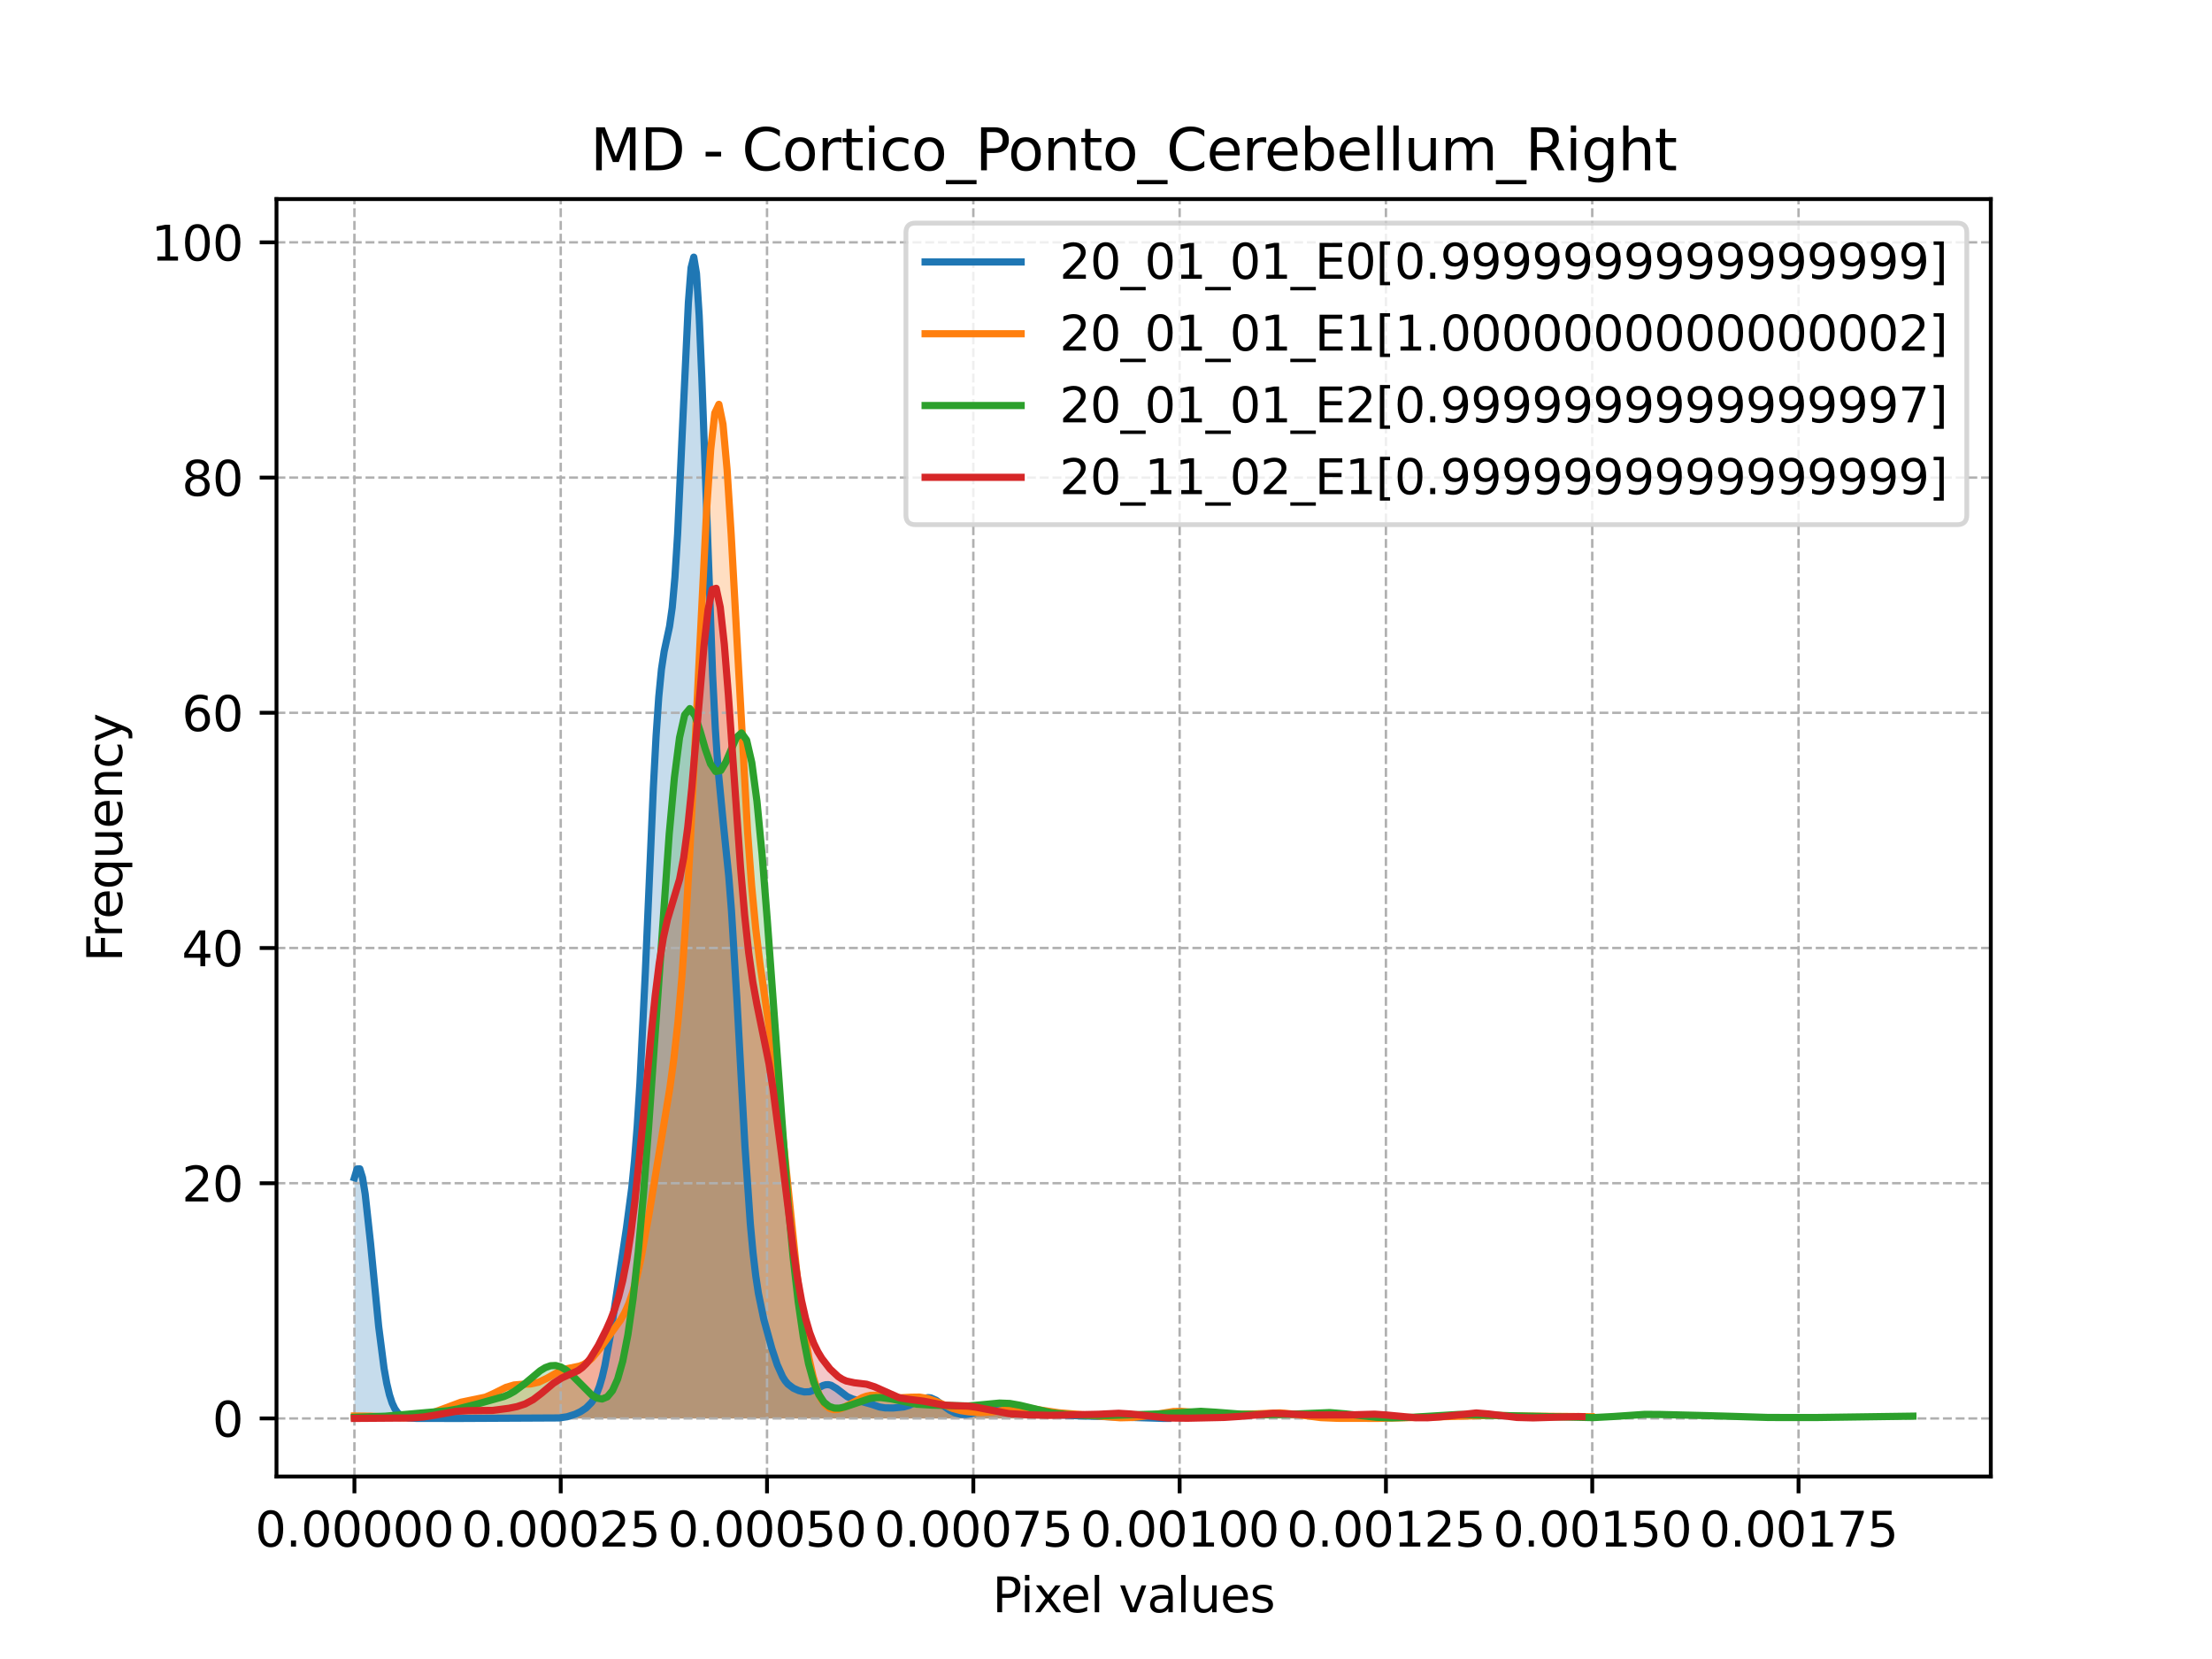 <?xml version="1.0" encoding="utf-8" standalone="no"?>
<!DOCTYPE svg PUBLIC "-//W3C//DTD SVG 1.1//EN"
  "http://www.w3.org/Graphics/SVG/1.1/DTD/svg11.dtd">
<svg xmlns:xlink="http://www.w3.org/1999/xlink" width="460.8pt" height="345.6pt" viewBox="0 0 460.8 345.6" xmlns="http://www.w3.org/2000/svg" version="1.1">
 <defs>
  <style type="text/css">*{stroke-linejoin: round; stroke-linecap: butt}</style>
 </defs>
 <g id="figure_1">
  <g id="patch_1">
   <path d="M 0 345.6 
L 460.8 345.6 
L 460.8 0 
L 0 0 
z
" style="fill: #ffffff"/>
  </g>
  <g id="axes_1">
   <g id="patch_2">
    <path d="M 57.6 307.584 
L 414.72 307.584 
L 414.72 41.472 
L 57.6 41.472 
z
" style="fill: #ffffff"/>
   </g>
   <g id="PolyCollection_1">
    <path d="M 73.833 245.357 
L 73.833 295.488 
L 74.394 295.488 
L 74.955 295.488 
L 75.516 295.488 
L 76.077 295.488 
L 76.638 295.488 
L 77.199 295.488 
L 77.76 295.488 
L 78.321 295.488 
L 78.882 295.488 
L 79.443 295.488 
L 80.004 295.488 
L 80.565 295.488 
L 81.126 295.488 
L 81.687 295.488 
L 82.248 295.488 
L 82.81 295.488 
L 83.371 295.488 
L 83.932 295.488 
L 84.493 295.488 
L 85.054 295.488 
L 85.615 295.488 
L 86.176 295.488 
L 86.737 295.488 
L 87.298 295.488 
L 87.859 295.488 
L 88.42 295.488 
L 88.981 295.488 
L 89.542 295.488 
L 90.103 295.488 
L 90.664 295.488 
L 91.225 295.488 
L 91.786 295.488 
L 92.347 295.488 
L 92.908 295.488 
L 93.47 295.488 
L 94.031 295.488 
L 94.592 295.488 
L 95.153 295.488 
L 95.714 295.488 
L 96.275 295.488 
L 96.836 295.488 
L 97.397 295.488 
L 97.958 295.488 
L 98.519 295.488 
L 99.08 295.488 
L 99.641 295.488 
L 100.202 295.488 
L 100.763 295.488 
L 101.324 295.488 
L 101.885 295.488 
L 102.446 295.488 
L 103.007 295.488 
L 103.568 295.488 
L 104.129 295.488 
L 104.691 295.488 
L 105.252 295.488 
L 105.813 295.488 
L 106.374 295.488 
L 106.935 295.488 
L 107.496 295.488 
L 108.057 295.488 
L 108.618 295.488 
L 109.179 295.488 
L 109.74 295.488 
L 110.301 295.488 
L 110.862 295.488 
L 111.423 295.488 
L 111.984 295.488 
L 112.545 295.488 
L 113.106 295.488 
L 113.667 295.488 
L 114.228 295.488 
L 114.789 295.488 
L 115.351 295.488 
L 115.912 295.488 
L 116.473 295.488 
L 117.034 295.488 
L 117.595 295.488 
L 118.156 295.488 
L 118.717 295.488 
L 119.278 295.488 
L 119.839 295.488 
L 120.4 295.488 
L 120.961 295.488 
L 121.522 295.488 
L 122.083 295.488 
L 122.644 295.488 
L 123.205 295.488 
L 123.766 295.488 
L 124.327 295.488 
L 124.888 295.488 
L 125.449 295.488 
L 126.01 295.488 
L 126.572 295.488 
L 127.133 295.488 
L 127.694 295.488 
L 128.255 295.488 
L 128.816 295.488 
L 129.377 295.488 
L 129.938 295.488 
L 130.499 295.488 
L 131.06 295.488 
L 131.621 295.488 
L 132.182 295.488 
L 132.743 295.488 
L 133.304 295.488 
L 133.865 295.488 
L 134.426 295.488 
L 134.987 295.488 
L 135.548 295.488 
L 136.109 295.488 
L 136.67 295.488 
L 137.232 295.488 
L 137.793 295.488 
L 138.354 295.488 
L 138.915 295.488 
L 139.476 295.488 
L 140.037 295.488 
L 140.598 295.488 
L 141.159 295.488 
L 141.72 295.488 
L 142.281 295.488 
L 142.842 295.488 
L 143.403 295.488 
L 143.964 295.488 
L 144.525 295.488 
L 145.086 295.488 
L 145.647 295.488 
L 146.208 295.488 
L 146.769 295.488 
L 147.33 295.488 
L 147.891 295.488 
L 148.453 295.488 
L 149.014 295.488 
L 149.575 295.488 
L 150.136 295.488 
L 150.697 295.488 
L 151.258 295.488 
L 151.819 295.488 
L 152.38 295.488 
L 152.941 295.488 
L 153.502 295.488 
L 154.063 295.488 
L 154.624 295.488 
L 155.185 295.488 
L 155.746 295.488 
L 156.307 295.488 
L 156.868 295.488 
L 157.429 295.488 
L 157.99 295.488 
L 158.551 295.488 
L 159.113 295.488 
L 159.674 295.488 
L 160.235 295.488 
L 160.796 295.488 
L 161.357 295.488 
L 161.918 295.488 
L 162.479 295.488 
L 163.04 295.488 
L 163.601 295.488 
L 164.162 295.488 
L 164.723 295.488 
L 165.284 295.488 
L 165.845 295.488 
L 166.406 295.488 
L 166.967 295.488 
L 167.528 295.488 
L 168.089 295.488 
L 168.65 295.488 
L 169.211 295.488 
L 169.772 295.488 
L 170.334 295.488 
L 170.895 295.488 
L 171.456 295.488 
L 172.017 295.488 
L 172.578 295.488 
L 173.139 295.488 
L 173.7 295.488 
L 174.261 295.488 
L 174.822 295.488 
L 175.383 295.488 
L 175.944 295.488 
L 176.505 295.488 
L 177.066 295.488 
L 177.627 295.488 
L 178.188 295.488 
L 178.749 295.488 
L 179.31 295.488 
L 179.871 295.488 
L 180.432 295.488 
L 180.994 295.488 
L 181.555 295.488 
L 182.116 295.488 
L 182.677 295.488 
L 183.238 295.488 
L 183.799 295.488 
L 184.36 295.488 
L 184.921 295.488 
L 185.482 295.488 
L 186.043 295.488 
L 186.604 295.488 
L 187.165 295.488 
L 187.726 295.488 
L 188.287 295.488 
L 188.848 295.488 
L 189.409 295.488 
L 189.97 295.488 
L 190.531 295.488 
L 191.092 295.488 
L 191.653 295.488 
L 192.215 295.488 
L 192.776 295.488 
L 193.337 295.488 
L 193.898 295.488 
L 194.459 295.488 
L 195.02 295.488 
L 195.581 295.488 
L 196.142 295.488 
L 196.703 295.488 
L 197.264 295.488 
L 197.825 295.488 
L 198.386 295.488 
L 198.947 295.488 
L 199.508 295.488 
L 200.069 295.488 
L 200.63 295.488 
L 201.191 295.488 
L 201.752 295.488 
L 202.313 295.488 
L 202.875 295.488 
L 203.436 295.488 
L 203.997 295.488 
L 204.558 295.488 
L 205.119 295.488 
L 205.68 295.488 
L 206.241 295.488 
L 206.802 295.488 
L 207.363 295.488 
L 207.924 295.488 
L 208.485 295.488 
L 209.046 295.488 
L 209.607 295.488 
L 210.168 295.488 
L 210.729 295.488 
L 211.29 295.488 
L 211.851 295.488 
L 212.412 295.488 
L 212.973 295.488 
L 213.534 295.488 
L 214.096 295.488 
L 214.657 295.488 
L 215.218 295.488 
L 215.779 295.488 
L 216.34 295.488 
L 216.901 295.488 
L 217.462 295.488 
L 218.023 295.488 
L 218.584 295.488 
L 219.145 295.488 
L 219.706 295.488 
L 220.267 295.488 
L 220.828 295.488 
L 221.389 295.488 
L 221.95 295.488 
L 222.511 295.488 
L 223.072 295.488 
L 223.633 295.488 
L 224.194 295.488 
L 224.756 295.488 
L 225.317 295.488 
L 225.878 295.488 
L 226.439 295.488 
L 227 295.488 
L 227.561 295.488 
L 228.122 295.488 
L 228.683 295.488 
L 229.244 295.488 
L 229.805 295.488 
L 230.366 295.488 
L 230.927 295.488 
L 231.488 295.488 
L 232.049 295.488 
L 232.61 295.488 
L 233.171 295.488 
L 233.732 295.488 
L 234.293 295.488 
L 234.854 295.488 
L 235.415 295.488 
L 235.977 295.488 
L 236.538 295.488 
L 237.099 295.488 
L 237.66 295.488 
L 238.221 295.488 
L 238.782 295.488 
L 239.343 295.488 
L 239.904 295.488 
L 240.465 295.488 
L 241.026 295.488 
L 241.587 295.488 
L 242.148 295.488 
L 242.709 295.488 
L 243.27 295.488 
L 243.27 295.477 
L 243.27 295.477 
L 242.709 295.474 
L 242.148 295.472 
L 241.587 295.468 
L 241.026 295.463 
L 240.465 295.456 
L 239.904 295.448 
L 239.343 295.439 
L 238.782 295.428 
L 238.221 295.416 
L 237.66 295.403 
L 237.099 295.391 
L 236.538 295.38 
L 235.977 295.369 
L 235.415 295.358 
L 234.854 295.347 
L 234.293 295.335 
L 233.732 295.319 
L 233.171 295.3 
L 232.61 295.276 
L 232.049 295.247 
L 231.488 295.213 
L 230.927 295.177 
L 230.366 295.142 
L 229.805 295.109 
L 229.244 295.081 
L 228.683 295.059 
L 228.122 295.043 
L 227.561 295.033 
L 227 295.024 
L 226.439 295.014 
L 225.878 294.999 
L 225.317 294.976 
L 224.756 294.944 
L 224.194 294.905 
L 223.633 294.862 
L 223.072 294.817 
L 222.511 294.777 
L 221.95 294.744 
L 221.389 294.72 
L 220.828 294.705 
L 220.267 294.694 
L 219.706 294.683 
L 219.145 294.666 
L 218.584 294.637 
L 218.023 294.593 
L 217.462 294.535 
L 216.901 294.465 
L 216.34 294.388 
L 215.779 294.311 
L 215.218 294.239 
L 214.657 294.175 
L 214.096 294.116 
L 213.534 294.058 
L 212.973 293.991 
L 212.412 293.903 
L 211.851 293.786 
L 211.29 293.635 
L 210.729 293.452 
L 210.168 293.248 
L 209.607 293.039 
L 209.046 292.849 
L 208.485 292.702 
L 207.924 292.619 
L 207.363 292.615 
L 206.802 292.694 
L 206.241 292.851 
L 205.68 293.071 
L 205.119 293.333 
L 204.558 293.613 
L 203.997 293.886 
L 203.436 294.135 
L 202.875 294.344 
L 202.313 294.506 
L 201.752 294.616 
L 201.191 294.673 
L 200.63 294.676 
L 200.069 294.622 
L 199.508 294.507 
L 198.947 294.328 
L 198.386 294.079 
L 197.825 293.763 
L 197.264 293.385 
L 196.703 292.961 
L 196.142 292.517 
L 195.581 292.085 
L 195.02 291.7 
L 194.459 291.399 
L 193.898 291.208 
L 193.337 291.143 
L 192.776 291.203 
L 192.215 291.374 
L 191.653 291.626 
L 191.092 291.925 
L 190.531 292.234 
L 189.97 292.521 
L 189.409 292.764 
L 188.848 292.953 
L 188.287 293.089 
L 187.726 293.18 
L 187.165 293.24 
L 186.604 293.28 
L 186.043 293.307 
L 185.482 293.322 
L 184.921 293.318 
L 184.36 293.286 
L 183.799 293.216 
L 183.238 293.102 
L 182.677 292.944 
L 182.116 292.751 
L 181.555 292.538 
L 180.994 292.324 
L 180.432 292.127 
L 179.871 291.958 
L 179.31 291.821 
L 178.749 291.703 
L 178.188 291.584 
L 177.627 291.436 
L 177.066 291.232 
L 176.505 290.952 
L 175.944 290.591 
L 175.383 290.163 
L 174.822 289.7 
L 174.261 289.248 
L 173.7 288.86 
L 173.139 288.583 
L 172.578 288.448 
L 172.017 288.466 
L 171.456 288.622 
L 170.895 288.88 
L 170.334 289.19 
L 169.772 289.497 
L 169.211 289.751 
L 168.65 289.92 
L 168.089 289.99 
L 167.528 289.964 
L 166.967 289.858 
L 166.406 289.691 
L 165.845 289.471 
L 165.284 289.194 
L 164.723 288.834 
L 164.162 288.35 
L 163.601 287.693 
L 163.04 286.816 
L 162.479 285.692 
L 161.918 284.32 
L 161.357 282.725 
L 160.796 280.953 
L 160.235 279.048 
L 159.674 277.025 
L 159.113 274.842 
L 158.551 272.377 
L 157.99 269.428 
L 157.429 265.726 
L 156.868 260.981 
L 156.307 254.951 
L 155.746 247.511 
L 155.185 238.722 
L 154.624 228.863 
L 154.063 218.419 
L 153.502 208.012 
L 152.941 198.283 
L 152.38 189.744 
L 151.819 182.629 
L 151.258 176.797 
L 150.697 171.708 
L 150.136 166.498 
L 149.575 160.149 
L 149.014 151.733 
L 148.453 140.665 
L 147.891 126.912 
L 147.33 111.1 
L 146.769 94.479 
L 146.208 78.737 
L 145.647 65.698 
L 145.086 56.961 
L 144.525 53.568 
L 143.964 55.779 
L 143.403 63.009 
L 142.842 73.945 
L 142.281 86.824 
L 141.72 99.791 
L 141.159 111.277 
L 140.598 120.286 
L 140.037 126.55 
L 139.476 130.509 
L 138.915 133.147 
L 138.354 135.715 
L 137.793 139.423 
L 137.232 145.176 
L 136.67 153.392 
L 136.109 163.959 
L 135.548 176.3 
L 134.987 189.541 
L 134.426 202.717 
L 133.865 214.967 
L 133.304 225.684 
L 132.743 234.587 
L 132.182 241.71 
L 131.621 247.337 
L 131.06 251.888 
L 130.499 255.812 
L 129.938 259.487 
L 129.377 263.163 
L 128.816 266.945 
L 128.255 270.808 
L 127.694 274.639 
L 127.133 278.285 
L 126.572 281.601 
L 126.01 284.48 
L 125.449 286.871 
L 124.888 288.779 
L 124.327 290.251 
L 123.766 291.361 
L 123.205 292.192 
L 122.644 292.822 
L 122.083 293.315 
L 121.522 293.716 
L 120.961 294.055 
L 120.4 294.347 
L 119.839 294.599 
L 119.278 294.813 
L 118.717 294.991 
L 118.156 295.133 
L 117.595 295.242 
L 117.034 295.324 
L 116.473 295.381 
L 115.912 295.421 
L 115.351 295.446 
L 114.789 295.462 
L 114.228 295.471 
L 113.667 295.476 
L 113.106 295.478 
L 112.545 295.478 
L 111.984 295.478 
L 111.423 295.477 
L 110.862 295.476 
L 110.301 295.475 
L 109.74 295.474 
L 109.179 295.474 
L 108.618 295.474 
L 108.057 295.474 
L 107.496 295.474 
L 106.935 295.474 
L 106.374 295.474 
L 105.813 295.474 
L 105.252 295.474 
L 104.691 295.473 
L 104.129 295.473 
L 103.568 295.472 
L 103.007 295.472 
L 102.446 295.473 
L 101.885 295.473 
L 101.324 295.474 
L 100.763 295.476 
L 100.202 295.477 
L 99.641 295.479 
L 99.08 295.481 
L 98.519 295.482 
L 97.958 295.484 
L 97.397 295.485 
L 96.836 295.486 
L 96.275 295.487 
L 95.714 295.487 
L 95.153 295.487 
L 94.592 295.488 
L 94.031 295.488 
L 93.47 295.488 
L 92.908 295.488 
L 92.347 295.488 
L 91.786 295.488 
L 91.225 295.488 
L 90.664 295.488 
L 90.103 295.488 
L 89.542 295.488 
L 88.981 295.488 
L 88.42 295.487 
L 87.859 295.485 
L 87.298 295.482 
L 86.737 295.474 
L 86.176 295.459 
L 85.615 295.429 
L 85.054 295.372 
L 84.493 295.267 
L 83.932 295.083 
L 83.371 294.77 
L 82.81 294.261 
L 82.248 293.466 
L 81.687 292.271 
L 81.126 290.551 
L 80.565 288.177 
L 80.004 285.04 
L 79.443 281.083 
L 78.882 276.323 
L 78.321 270.885 
L 77.76 265.013 
L 77.199 259.065 
L 76.638 253.484 
L 76.077 248.748 
L 75.516 245.303 
L 74.955 243.496 
L 74.394 243.515 
L 73.833 245.357 
z
" clip-path="url(#ped1bdcb4e2)" style="fill: #1f77b4; fill-opacity: 0.25"/>
   </g>
   <g id="PolyCollection_2">
    <path d="M 73.833 294.981 
L 73.833 295.488 
L 74.686 295.488 
L 75.539 295.488 
L 76.392 295.488 
L 77.245 295.488 
L 78.098 295.488 
L 78.951 295.488 
L 79.804 295.488 
L 80.657 295.488 
L 81.511 295.488 
L 82.364 295.488 
L 83.217 295.488 
L 84.07 295.488 
L 84.923 295.488 
L 85.776 295.488 
L 86.629 295.488 
L 87.482 295.488 
L 88.335 295.488 
L 89.188 295.488 
L 90.041 295.488 
L 90.895 295.488 
L 91.748 295.488 
L 92.601 295.488 
L 93.454 295.488 
L 94.307 295.488 
L 95.16 295.488 
L 96.013 295.488 
L 96.866 295.488 
L 97.719 295.488 
L 98.572 295.488 
L 99.425 295.488 
L 100.279 295.488 
L 101.132 295.488 
L 101.985 295.488 
L 102.838 295.488 
L 103.691 295.488 
L 104.544 295.488 
L 105.397 295.488 
L 106.25 295.488 
L 107.103 295.488 
L 107.956 295.488 
L 108.809 295.488 
L 109.663 295.488 
L 110.516 295.488 
L 111.369 295.488 
L 112.222 295.488 
L 113.075 295.488 
L 113.928 295.488 
L 114.781 295.488 
L 115.634 295.488 
L 116.487 295.488 
L 117.34 295.488 
L 118.193 295.488 
L 119.047 295.488 
L 119.9 295.488 
L 120.753 295.488 
L 121.606 295.488 
L 122.459 295.488 
L 123.312 295.488 
L 124.165 295.488 
L 125.018 295.488 
L 125.871 295.488 
L 126.724 295.488 
L 127.577 295.488 
L 128.43 295.488 
L 129.284 295.488 
L 130.137 295.488 
L 130.99 295.488 
L 131.843 295.488 
L 132.696 295.488 
L 133.549 295.488 
L 134.402 295.488 
L 135.255 295.488 
L 136.108 295.488 
L 136.961 295.488 
L 137.814 295.488 
L 138.668 295.488 
L 139.521 295.488 
L 140.374 295.488 
L 141.227 295.488 
L 142.08 295.488 
L 142.933 295.488 
L 143.786 295.488 
L 144.639 295.488 
L 145.492 295.488 
L 146.345 295.488 
L 147.198 295.488 
L 148.052 295.488 
L 148.905 295.488 
L 149.758 295.488 
L 150.611 295.488 
L 151.464 295.488 
L 152.317 295.488 
L 153.17 295.488 
L 154.023 295.488 
L 154.876 295.488 
L 155.729 295.488 
L 156.582 295.488 
L 157.436 295.488 
L 158.289 295.488 
L 159.142 295.488 
L 159.995 295.488 
L 160.848 295.488 
L 161.701 295.488 
L 162.554 295.488 
L 163.407 295.488 
L 164.26 295.488 
L 165.113 295.488 
L 165.966 295.488 
L 166.82 295.488 
L 167.673 295.488 
L 168.526 295.488 
L 169.379 295.488 
L 170.232 295.488 
L 171.085 295.488 
L 171.938 295.488 
L 172.791 295.488 
L 173.644 295.488 
L 174.497 295.488 
L 175.35 295.488 
L 176.204 295.488 
L 177.057 295.488 
L 177.91 295.488 
L 178.763 295.488 
L 179.616 295.488 
L 180.469 295.488 
L 181.322 295.488 
L 182.175 295.488 
L 183.028 295.488 
L 183.881 295.488 
L 184.734 295.488 
L 185.588 295.488 
L 186.441 295.488 
L 187.294 295.488 
L 188.147 295.488 
L 189 295.488 
L 189.853 295.488 
L 190.706 295.488 
L 191.559 295.488 
L 192.412 295.488 
L 193.265 295.488 
L 194.118 295.488 
L 194.972 295.488 
L 195.825 295.488 
L 196.678 295.488 
L 197.531 295.488 
L 198.384 295.488 
L 199.237 295.488 
L 200.09 295.488 
L 200.943 295.488 
L 201.796 295.488 
L 202.649 295.488 
L 203.502 295.488 
L 204.356 295.488 
L 205.209 295.488 
L 206.062 295.488 
L 206.915 295.488 
L 207.768 295.488 
L 208.621 295.488 
L 209.474 295.488 
L 210.327 295.488 
L 211.18 295.488 
L 212.033 295.488 
L 212.886 295.488 
L 213.74 295.488 
L 214.593 295.488 
L 215.446 295.488 
L 216.299 295.488 
L 217.152 295.488 
L 218.005 295.488 
L 218.858 295.488 
L 219.711 295.488 
L 220.564 295.488 
L 221.417 295.488 
L 222.27 295.488 
L 223.123 295.488 
L 223.977 295.488 
L 224.83 295.488 
L 225.683 295.488 
L 226.536 295.488 
L 227.389 295.488 
L 228.242 295.488 
L 229.095 295.488 
L 229.948 295.488 
L 230.801 295.488 
L 231.654 295.488 
L 232.507 295.488 
L 233.361 295.488 
L 234.214 295.488 
L 235.067 295.488 
L 235.92 295.488 
L 236.773 295.488 
L 237.626 295.488 
L 238.479 295.488 
L 239.332 295.488 
L 240.185 295.488 
L 241.038 295.488 
L 241.891 295.488 
L 242.745 295.488 
L 243.598 295.488 
L 244.451 295.488 
L 245.304 295.488 
L 246.157 295.488 
L 247.01 295.488 
L 247.863 295.488 
L 248.716 295.488 
L 249.569 295.488 
L 250.422 295.488 
L 251.275 295.488 
L 252.129 295.488 
L 252.982 295.488 
L 253.835 295.488 
L 254.688 295.488 
L 255.541 295.488 
L 256.394 295.488 
L 257.247 295.488 
L 258.1 295.488 
L 258.953 295.488 
L 259.806 295.488 
L 260.659 295.488 
L 261.513 295.488 
L 262.366 295.488 
L 263.219 295.488 
L 264.072 295.488 
L 264.925 295.488 
L 265.778 295.488 
L 266.631 295.488 
L 267.484 295.488 
L 268.337 295.488 
L 269.19 295.488 
L 270.043 295.488 
L 270.897 295.488 
L 271.75 295.488 
L 272.603 295.488 
L 273.456 295.488 
L 274.309 295.488 
L 275.162 295.488 
L 276.015 295.488 
L 276.868 295.488 
L 277.721 295.488 
L 278.574 295.488 
L 279.427 295.488 
L 280.281 295.488 
L 281.134 295.488 
L 281.987 295.488 
L 282.84 295.488 
L 283.693 295.488 
L 284.546 295.488 
L 285.399 295.488 
L 286.252 295.488 
L 287.105 295.488 
L 287.958 295.488 
L 288.811 295.488 
L 289.665 295.488 
L 290.518 295.488 
L 291.371 295.488 
L 292.224 295.488 
L 293.077 295.488 
L 293.93 295.488 
L 294.783 295.488 
L 295.636 295.488 
L 296.489 295.488 
L 297.342 295.488 
L 298.195 295.488 
L 299.049 295.488 
L 299.902 295.488 
L 300.755 295.488 
L 301.608 295.488 
L 302.461 295.488 
L 303.314 295.488 
L 304.167 295.488 
L 305.02 295.488 
L 305.873 295.488 
L 306.726 295.488 
L 307.579 295.488 
L 308.433 295.488 
L 309.286 295.488 
L 310.139 295.488 
L 310.992 295.488 
L 311.845 295.488 
L 312.698 295.488 
L 313.551 295.488 
L 314.404 295.488 
L 315.257 295.488 
L 316.11 295.488 
L 316.963 295.488 
L 317.816 295.488 
L 318.67 295.488 
L 319.523 295.488 
L 320.376 295.488 
L 321.229 295.488 
L 322.082 295.488 
L 322.935 295.488 
L 323.788 295.488 
L 324.641 295.488 
L 325.494 295.488 
L 326.347 295.488 
L 327.2 295.488 
L 328.054 295.488 
L 328.907 295.488 
L 329.76 295.488 
L 330.613 295.488 
L 331.466 295.488 
L 331.466 295.121 
L 331.466 295.121 
L 330.613 295.1 
L 329.76 295.088 
L 328.907 295.085 
L 328.054 295.087 
L 327.2 295.092 
L 326.347 295.096 
L 325.494 295.097 
L 324.641 295.092 
L 323.788 295.082 
L 322.935 295.067 
L 322.082 295.049 
L 321.229 295.032 
L 320.376 295.018 
L 319.523 295.008 
L 318.67 295.003 
L 317.816 295.001 
L 316.963 294.999 
L 316.11 294.995 
L 315.257 294.984 
L 314.404 294.965 
L 313.551 294.939 
L 312.698 294.907 
L 311.845 294.873 
L 310.992 294.842 
L 310.139 294.819 
L 309.286 294.809 
L 308.433 294.814 
L 307.579 294.833 
L 306.726 294.866 
L 305.873 294.908 
L 305.02 294.954 
L 304.167 294.999 
L 303.314 295.039 
L 302.461 295.072 
L 301.608 295.098 
L 300.755 295.117 
L 299.902 295.132 
L 299.049 295.147 
L 298.195 295.163 
L 297.342 295.183 
L 296.489 295.209 
L 295.636 295.238 
L 294.783 295.271 
L 293.93 295.306 
L 293.077 295.339 
L 292.224 295.371 
L 291.371 295.399 
L 290.518 295.423 
L 289.665 295.442 
L 288.811 295.456 
L 287.958 295.467 
L 287.105 295.475 
L 286.252 295.48 
L 285.399 295.483 
L 284.546 295.485 
L 283.693 295.486 
L 282.84 295.486 
L 281.987 295.485 
L 281.134 295.482 
L 280.281 295.478 
L 279.427 295.47 
L 278.574 295.458 
L 277.721 295.439 
L 276.868 295.411 
L 276.015 295.371 
L 275.162 295.317 
L 274.309 295.245 
L 273.456 295.156 
L 272.603 295.05 
L 271.75 294.93 
L 270.897 294.801 
L 270.043 294.672 
L 269.19 294.552 
L 268.337 294.45 
L 267.484 294.374 
L 266.631 294.328 
L 265.778 294.316 
L 264.925 294.333 
L 264.072 294.373 
L 263.219 294.427 
L 262.366 294.485 
L 261.513 294.538 
L 260.659 294.579 
L 259.806 294.606 
L 258.953 294.618 
L 258.1 294.618 
L 257.247 294.613 
L 256.394 294.604 
L 255.541 294.595 
L 254.688 294.586 
L 253.835 294.574 
L 252.982 294.553 
L 252.129 294.52 
L 251.275 294.469 
L 250.422 294.4 
L 249.569 294.316 
L 248.716 294.224 
L 247.863 294.134 
L 247.01 294.061 
L 246.157 294.015 
L 245.304 294.007 
L 244.451 294.042 
L 243.598 294.12 
L 242.745 294.235 
L 241.891 294.379 
L 241.038 294.54 
L 240.185 294.705 
L 239.332 294.862 
L 238.479 295.004 
L 237.626 295.124 
L 236.773 295.219 
L 235.92 295.288 
L 235.067 295.332 
L 234.214 295.352 
L 233.361 295.349 
L 232.507 295.326 
L 231.654 295.283 
L 230.801 295.222 
L 229.948 295.146 
L 229.095 295.057 
L 228.242 294.961 
L 227.389 294.862 
L 226.536 294.767 
L 225.683 294.681 
L 224.83 294.606 
L 223.977 294.544 
L 223.123 294.49 
L 222.27 294.438 
L 221.417 294.38 
L 220.564 294.308 
L 219.711 294.214 
L 218.858 294.095 
L 218.005 293.955 
L 217.152 293.8 
L 216.299 293.646 
L 215.446 293.508 
L 214.593 293.403 
L 213.74 293.344 
L 212.886 293.338 
L 212.033 293.386 
L 211.18 293.48 
L 210.327 293.607 
L 209.474 293.75 
L 208.621 293.891 
L 207.768 294.016 
L 206.915 294.115 
L 206.062 294.184 
L 205.209 294.222 
L 204.356 294.232 
L 203.502 294.215 
L 202.649 294.173 
L 201.796 294.101 
L 200.943 293.994 
L 200.09 293.842 
L 199.237 293.637 
L 198.384 293.375 
L 197.531 293.058 
L 196.678 292.698 
L 195.825 292.315 
L 194.972 291.94 
L 194.118 291.602 
L 193.265 291.329 
L 192.412 291.141 
L 191.559 291.043 
L 190.706 291.026 
L 189.853 291.066 
L 189 291.13 
L 188.147 291.183 
L 187.294 291.195 
L 186.441 291.151 
L 185.588 291.05 
L 184.734 290.91 
L 183.881 290.763 
L 183.028 290.65 
L 182.175 290.61 
L 181.322 290.673 
L 180.469 290.857 
L 179.616 291.16 
L 178.763 291.564 
L 177.91 292.035 
L 177.057 292.53 
L 176.204 292.997 
L 175.35 293.381 
L 174.497 293.621 
L 173.644 293.647 
L 172.791 293.372 
L 171.938 292.688 
L 171.085 291.461 
L 170.232 289.538 
L 169.379 286.754 
L 168.526 282.957 
L 167.673 278.041 
L 166.82 271.981 
L 165.966 264.867 
L 165.113 256.919 
L 164.26 248.48 
L 163.407 239.977 
L 162.554 231.838 
L 161.701 224.404 
L 160.848 217.82 
L 159.995 211.965 
L 159.142 206.423 
L 158.289 200.526 
L 157.436 193.481 
L 156.582 184.54 
L 155.729 173.212 
L 154.876 159.449 
L 154.023 143.756 
L 153.17 127.206 
L 152.317 111.316 
L 151.464 97.82 
L 150.611 88.371 
L 149.758 84.232 
L 148.905 86.04 
L 148.052 93.677 
L 147.198 106.303 
L 146.345 122.516 
L 145.492 140.617 
L 144.639 158.913 
L 143.786 175.985 
L 142.933 190.878 
L 142.08 203.17 
L 141.227 212.931 
L 140.374 220.6 
L 139.521 226.805 
L 138.668 232.186 
L 137.814 237.26 
L 136.961 242.333 
L 136.108 247.494 
L 135.255 252.644 
L 134.402 257.58 
L 133.549 262.072 
L 132.696 265.941 
L 131.843 269.103 
L 130.99 271.577 
L 130.137 273.475 
L 129.284 274.964 
L 128.43 276.217 
L 127.577 277.379 
L 126.724 278.538 
L 125.871 279.717 
L 125.018 280.887 
L 124.165 281.983 
L 123.312 282.935 
L 122.459 283.691 
L 121.606 284.231 
L 120.753 284.579 
L 119.9 284.791 
L 119.047 284.942 
L 118.193 285.108 
L 117.34 285.347 
L 116.487 285.687 
L 115.634 286.124 
L 114.781 286.621 
L 113.928 287.125 
L 113.075 287.579 
L 112.222 287.937 
L 111.369 288.177 
L 110.516 288.306 
L 109.663 288.353 
L 108.809 288.369 
L 107.956 288.406 
L 107.103 288.511 
L 106.25 288.713 
L 105.397 289.017 
L 104.544 289.405 
L 103.691 289.843 
L 102.838 290.289 
L 101.985 290.701 
L 101.132 291.051 
L 100.279 291.324 
L 99.425 291.525 
L 98.572 291.675 
L 97.719 291.802 
L 96.866 291.938 
L 96.013 292.108 
L 95.16 292.329 
L 94.307 292.606 
L 93.454 292.93 
L 92.601 293.286 
L 91.748 293.652 
L 90.895 294.008 
L 90.041 294.334 
L 89.188 294.618 
L 88.335 294.852 
L 87.482 295.035 
L 86.629 295.169 
L 85.776 295.261 
L 84.923 295.315 
L 84.07 295.339 
L 83.217 295.339 
L 82.364 295.318 
L 81.511 295.281 
L 80.657 295.232 
L 79.804 295.176 
L 78.951 295.118 
L 78.098 295.063 
L 77.245 295.015 
L 76.392 294.98 
L 75.539 294.962 
L 74.686 294.963 
L 73.833 294.981 
z
" clip-path="url(#ped1bdcb4e2)" style="fill: #ff7f0e; fill-opacity: 0.25"/>
   </g>
   <g id="PolyCollection_3">
    <path d="M 73.833 295.255 
L 73.833 295.488 
L 74.908 295.488 
L 75.983 295.488 
L 77.058 295.488 
L 78.133 295.488 
L 79.208 295.488 
L 80.283 295.488 
L 81.358 295.488 
L 82.433 295.488 
L 83.508 295.488 
L 84.583 295.488 
L 85.658 295.488 
L 86.733 295.488 
L 87.808 295.488 
L 88.883 295.488 
L 89.958 295.488 
L 91.033 295.488 
L 92.108 295.488 
L 93.183 295.488 
L 94.258 295.488 
L 95.333 295.488 
L 96.408 295.488 
L 97.483 295.488 
L 98.558 295.488 
L 99.633 295.488 
L 100.708 295.488 
L 101.783 295.488 
L 102.858 295.488 
L 103.933 295.488 
L 105.008 295.488 
L 106.083 295.488 
L 107.158 295.488 
L 108.233 295.488 
L 109.308 295.488 
L 110.383 295.488 
L 111.458 295.488 
L 112.533 295.488 
L 113.608 295.488 
L 114.683 295.488 
L 115.758 295.488 
L 116.833 295.488 
L 117.908 295.488 
L 118.983 295.488 
L 120.058 295.488 
L 121.133 295.488 
L 122.208 295.488 
L 123.283 295.488 
L 124.358 295.488 
L 125.433 295.488 
L 126.508 295.488 
L 127.583 295.488 
L 128.658 295.488 
L 129.734 295.488 
L 130.809 295.488 
L 131.884 295.488 
L 132.959 295.488 
L 134.034 295.488 
L 135.109 295.488 
L 136.184 295.488 
L 137.259 295.488 
L 138.334 295.488 
L 139.409 295.488 
L 140.484 295.488 
L 141.559 295.488 
L 142.634 295.488 
L 143.709 295.488 
L 144.784 295.488 
L 145.859 295.488 
L 146.934 295.488 
L 148.009 295.488 
L 149.084 295.488 
L 150.159 295.488 
L 151.234 295.488 
L 152.309 295.488 
L 153.384 295.488 
L 154.459 295.488 
L 155.534 295.488 
L 156.609 295.488 
L 157.684 295.488 
L 158.759 295.488 
L 159.834 295.488 
L 160.909 295.488 
L 161.984 295.488 
L 163.059 295.488 
L 164.134 295.488 
L 165.209 295.488 
L 166.284 295.488 
L 167.359 295.488 
L 168.434 295.488 
L 169.509 295.488 
L 170.584 295.488 
L 171.659 295.488 
L 172.734 295.488 
L 173.809 295.488 
L 174.884 295.488 
L 175.959 295.488 
L 177.034 295.488 
L 178.109 295.488 
L 179.184 295.488 
L 180.259 295.488 
L 181.334 295.488 
L 182.409 295.488 
L 183.484 295.488 
L 184.559 295.488 
L 185.634 295.488 
L 186.709 295.488 
L 187.784 295.488 
L 188.859 295.488 
L 189.934 295.488 
L 191.009 295.488 
L 192.084 295.488 
L 193.159 295.488 
L 194.234 295.488 
L 195.309 295.488 
L 196.384 295.488 
L 197.459 295.488 
L 198.534 295.488 
L 199.609 295.488 
L 200.685 295.488 
L 201.76 295.488 
L 202.835 295.488 
L 203.91 295.488 
L 204.985 295.488 
L 206.06 295.488 
L 207.135 295.488 
L 208.21 295.488 
L 209.285 295.488 
L 210.36 295.488 
L 211.435 295.488 
L 212.51 295.488 
L 213.585 295.488 
L 214.66 295.488 
L 215.735 295.488 
L 216.81 295.488 
L 217.885 295.488 
L 218.96 295.488 
L 220.035 295.488 
L 221.11 295.488 
L 222.185 295.488 
L 223.26 295.488 
L 224.335 295.488 
L 225.41 295.488 
L 226.485 295.488 
L 227.56 295.488 
L 228.635 295.488 
L 229.71 295.488 
L 230.785 295.488 
L 231.86 295.488 
L 232.935 295.488 
L 234.01 295.488 
L 235.085 295.488 
L 236.16 295.488 
L 237.235 295.488 
L 238.31 295.488 
L 239.385 295.488 
L 240.46 295.488 
L 241.535 295.488 
L 242.61 295.488 
L 243.685 295.488 
L 244.76 295.488 
L 245.835 295.488 
L 246.91 295.488 
L 247.985 295.488 
L 249.06 295.488 
L 250.135 295.488 
L 251.21 295.488 
L 252.285 295.488 
L 253.36 295.488 
L 254.435 295.488 
L 255.51 295.488 
L 256.585 295.488 
L 257.66 295.488 
L 258.735 295.488 
L 259.81 295.488 
L 260.885 295.488 
L 261.96 295.488 
L 263.035 295.488 
L 264.11 295.488 
L 265.185 295.488 
L 266.26 295.488 
L 267.335 295.488 
L 268.41 295.488 
L 269.485 295.488 
L 270.56 295.488 
L 271.635 295.488 
L 272.711 295.488 
L 273.786 295.488 
L 274.861 295.488 
L 275.936 295.488 
L 277.011 295.488 
L 278.086 295.488 
L 279.161 295.488 
L 280.236 295.488 
L 281.311 295.488 
L 282.386 295.488 
L 283.461 295.488 
L 284.536 295.488 
L 285.611 295.488 
L 286.686 295.488 
L 287.761 295.488 
L 288.836 295.488 
L 289.911 295.488 
L 290.986 295.488 
L 292.061 295.488 
L 293.136 295.488 
L 294.211 295.488 
L 295.286 295.488 
L 296.361 295.488 
L 297.436 295.488 
L 298.511 295.488 
L 299.586 295.488 
L 300.661 295.488 
L 301.736 295.488 
L 302.811 295.488 
L 303.886 295.488 
L 304.961 295.488 
L 306.036 295.488 
L 307.111 295.488 
L 308.186 295.488 
L 309.261 295.488 
L 310.336 295.488 
L 311.411 295.488 
L 312.486 295.488 
L 313.561 295.488 
L 314.636 295.488 
L 315.711 295.488 
L 316.786 295.488 
L 317.861 295.488 
L 318.936 295.488 
L 320.011 295.488 
L 321.086 295.488 
L 322.161 295.488 
L 323.236 295.488 
L 324.311 295.488 
L 325.386 295.488 
L 326.461 295.488 
L 327.536 295.488 
L 328.611 295.488 
L 329.686 295.488 
L 330.761 295.488 
L 331.836 295.488 
L 332.911 295.488 
L 333.986 295.488 
L 335.061 295.488 
L 336.136 295.488 
L 337.211 295.488 
L 338.286 295.488 
L 339.361 295.488 
L 340.436 295.488 
L 341.511 295.488 
L 342.586 295.488 
L 343.662 295.488 
L 344.737 295.488 
L 345.812 295.488 
L 346.887 295.488 
L 347.962 295.488 
L 349.037 295.488 
L 350.112 295.488 
L 351.187 295.488 
L 352.262 295.488 
L 353.337 295.488 
L 354.412 295.488 
L 355.487 295.488 
L 356.562 295.488 
L 357.637 295.488 
L 358.712 295.488 
L 359.787 295.488 
L 360.862 295.488 
L 361.937 295.488 
L 363.012 295.488 
L 364.087 295.488 
L 365.162 295.488 
L 366.237 295.488 
L 367.312 295.488 
L 368.387 295.488 
L 369.462 295.488 
L 370.537 295.488 
L 371.612 295.488 
L 372.687 295.488 
L 373.762 295.488 
L 374.837 295.488 
L 375.912 295.488 
L 376.987 295.488 
L 378.062 295.488 
L 379.137 295.488 
L 380.212 295.488 
L 381.287 295.488 
L 382.362 295.488 
L 383.437 295.488 
L 384.512 295.488 
L 385.587 295.488 
L 386.662 295.488 
L 387.737 295.488 
L 388.812 295.488 
L 389.887 295.488 
L 390.962 295.488 
L 392.037 295.488 
L 393.112 295.488 
L 394.187 295.488 
L 395.262 295.488 
L 396.337 295.488 
L 397.412 295.488 
L 398.487 295.488 
L 398.487 295.01 
L 398.487 295.01 
L 397.412 294.988 
L 396.337 294.982 
L 395.262 294.991 
L 394.187 295.012 
L 393.112 295.042 
L 392.037 295.077 
L 390.962 295.111 
L 389.887 295.143 
L 388.812 295.17 
L 387.737 295.19 
L 386.662 295.206 
L 385.587 295.217 
L 384.512 295.226 
L 383.437 295.236 
L 382.362 295.246 
L 381.287 295.258 
L 380.212 295.271 
L 379.137 295.285 
L 378.062 295.297 
L 376.987 295.307 
L 375.912 295.314 
L 374.837 295.317 
L 373.762 295.318 
L 372.687 295.315 
L 371.612 295.311 
L 370.537 295.304 
L 369.462 295.296 
L 368.387 295.284 
L 367.312 295.269 
L 366.237 295.248 
L 365.162 295.22 
L 364.087 295.185 
L 363.012 295.144 
L 361.937 295.098 
L 360.862 295.051 
L 359.787 295.006 
L 358.712 294.966 
L 357.637 294.935 
L 356.562 294.913 
L 355.487 294.898 
L 354.412 294.889 
L 353.337 294.881 
L 352.262 294.87 
L 351.187 294.851 
L 350.112 294.822 
L 349.037 294.784 
L 347.962 294.74 
L 346.887 294.695 
L 345.812 294.656 
L 344.737 294.631 
L 343.662 294.625 
L 342.586 294.641 
L 341.511 294.681 
L 340.436 294.743 
L 339.361 294.82 
L 338.286 294.907 
L 337.211 294.997 
L 336.136 295.083 
L 335.061 295.16 
L 333.986 295.225 
L 332.911 295.277 
L 331.836 295.314 
L 330.761 295.338 
L 329.686 295.349 
L 328.611 295.349 
L 327.536 295.336 
L 326.461 295.313 
L 325.386 295.279 
L 324.311 295.235 
L 323.236 295.183 
L 322.161 295.126 
L 321.086 295.066 
L 320.011 295.009 
L 318.936 294.958 
L 317.861 294.918 
L 316.786 294.888 
L 315.711 294.87 
L 314.636 294.861 
L 313.561 294.857 
L 312.486 294.852 
L 311.411 294.843 
L 310.336 294.825 
L 309.261 294.798 
L 308.186 294.763 
L 307.111 294.724 
L 306.036 294.688 
L 304.961 294.662 
L 303.886 294.651 
L 302.811 294.662 
L 301.736 294.695 
L 300.661 294.751 
L 299.586 294.824 
L 298.511 294.91 
L 297.436 295.001 
L 296.361 295.091 
L 295.286 295.174 
L 294.211 295.246 
L 293.136 295.302 
L 292.061 295.341 
L 290.986 295.363 
L 289.911 295.365 
L 288.836 295.347 
L 287.761 295.308 
L 286.686 295.247 
L 285.611 295.163 
L 284.536 295.059 
L 283.461 294.937 
L 282.386 294.804 
L 281.311 294.665 
L 280.236 294.533 
L 279.161 294.416 
L 278.086 294.325 
L 277.011 294.267 
L 275.936 294.244 
L 274.861 294.257 
L 273.786 294.3 
L 272.711 294.364 
L 271.635 294.438 
L 270.56 294.512 
L 269.485 294.578 
L 268.41 294.63 
L 267.335 294.666 
L 266.26 294.687 
L 265.185 294.696 
L 264.11 294.697 
L 263.035 294.694 
L 261.96 294.686 
L 260.885 294.673 
L 259.81 294.65 
L 258.735 294.614 
L 257.66 294.56 
L 256.585 294.488 
L 255.51 294.399 
L 254.435 294.3 
L 253.36 294.199 
L 252.285 294.108 
L 251.21 294.039 
L 250.135 294.001 
L 249.06 293.999 
L 247.985 294.034 
L 246.91 294.101 
L 245.835 294.19 
L 244.76 294.291 
L 243.685 294.392 
L 242.61 294.482 
L 241.535 294.557 
L 240.46 294.615 
L 239.385 294.656 
L 238.31 294.686 
L 237.235 294.71 
L 236.16 294.733 
L 235.085 294.758 
L 234.01 294.786 
L 232.935 294.815 
L 231.86 294.843 
L 230.785 294.866 
L 229.71 294.879 
L 228.635 294.881 
L 227.56 294.871 
L 226.485 294.849 
L 225.41 294.817 
L 224.335 294.775 
L 223.26 294.722 
L 222.185 294.655 
L 221.11 294.567 
L 220.035 294.451 
L 218.96 294.299 
L 217.885 294.106 
L 216.81 293.871 
L 215.735 293.602 
L 214.66 293.311 
L 213.585 293.019 
L 212.51 292.75 
L 211.435 292.526 
L 210.36 292.368 
L 209.285 292.288 
L 208.21 292.285 
L 207.135 292.349 
L 206.06 292.46 
L 204.985 292.593 
L 203.91 292.721 
L 202.835 292.823 
L 201.76 292.887 
L 200.685 292.91 
L 199.609 292.897 
L 198.534 292.863 
L 197.459 292.82 
L 196.384 292.781 
L 195.309 292.749 
L 194.234 292.72 
L 193.159 292.683 
L 192.084 292.622 
L 191.009 292.52 
L 189.934 292.366 
L 188.859 292.16 
L 187.784 291.915 
L 186.709 291.656 
L 185.634 291.415 
L 184.559 291.231 
L 183.484 291.137 
L 182.409 291.157 
L 181.334 291.303 
L 180.259 291.565 
L 179.184 291.922 
L 178.109 292.334 
L 177.034 292.75 
L 175.959 293.109 
L 174.884 293.335 
L 173.809 293.333 
L 172.734 292.98 
L 171.659 292.115 
L 170.584 290.526 
L 169.509 287.95 
L 168.434 284.082 
L 167.359 278.606 
L 166.284 271.234 
L 165.209 261.78 
L 164.134 250.23 
L 163.059 236.805 
L 161.984 222.01 
L 160.909 206.619 
L 159.834 191.611 
L 158.759 178.045 
L 157.684 166.89 
L 156.609 158.843 
L 155.534 154.183 
L 154.459 152.689 
L 153.384 153.667 
L 152.309 156.069 
L 151.234 158.708 
L 150.159 160.503 
L 149.084 160.718 
L 148.009 159.123 
L 146.934 156.05 
L 145.859 152.327 
L 144.784 149.105 
L 143.709 147.613 
L 142.634 148.905 
L 141.559 153.658 
L 140.484 162.042 
L 139.409 173.715 
L 138.334 187.906 
L 137.259 203.577 
L 136.184 219.61 
L 135.109 234.98 
L 134.034 248.882 
L 132.959 260.801 
L 131.884 270.509 
L 130.809 278.022 
L 129.734 283.529 
L 128.658 287.318 
L 127.583 289.705 
L 126.508 290.991 
L 125.433 291.435 
L 124.358 291.252 
L 123.283 290.615 
L 122.208 289.671 
L 121.133 288.554 
L 120.058 287.389 
L 118.983 286.298 
L 117.908 285.391 
L 116.833 284.758 
L 115.758 284.458 
L 114.683 284.511 
L 113.608 284.895 
L 112.533 285.55 
L 111.458 286.392 
L 110.383 287.324 
L 109.308 288.254 
L 108.233 289.109 
L 107.158 289.844 
L 106.083 290.442 
L 105.008 290.913 
L 103.933 291.283 
L 102.858 291.59 
L 101.783 291.866 
L 100.708 292.137 
L 99.633 292.416 
L 98.558 292.704 
L 97.483 292.992 
L 96.408 293.266 
L 95.333 293.512 
L 94.258 293.72 
L 93.183 293.888 
L 92.108 294.018 
L 91.033 294.12 
L 89.958 294.203 
L 88.883 294.281 
L 87.808 294.361 
L 86.733 294.449 
L 85.658 294.545 
L 84.583 294.648 
L 83.508 294.751 
L 82.433 294.85 
L 81.358 294.94 
L 80.283 295.016 
L 79.208 295.079 
L 78.133 295.129 
L 77.058 295.168 
L 75.983 295.2 
L 74.908 295.228 
L 73.833 295.255 
z
" clip-path="url(#ped1bdcb4e2)" style="fill: #2ca02c; fill-opacity: 0.25"/>
   </g>
   <g id="PolyCollection_4">
    <path d="M 73.833 295.479 
L 73.833 295.488 
L 74.679 295.488 
L 75.526 295.488 
L 76.373 295.488 
L 77.22 295.488 
L 78.066 295.488 
L 78.913 295.488 
L 79.76 295.488 
L 80.607 295.488 
L 81.453 295.488 
L 82.3 295.488 
L 83.147 295.488 
L 83.994 295.488 
L 84.84 295.488 
L 85.687 295.488 
L 86.534 295.488 
L 87.381 295.488 
L 88.227 295.488 
L 89.074 295.488 
L 89.921 295.488 
L 90.768 295.488 
L 91.614 295.488 
L 92.461 295.488 
L 93.308 295.488 
L 94.155 295.488 
L 95.001 295.488 
L 95.848 295.488 
L 96.695 295.488 
L 97.542 295.488 
L 98.388 295.488 
L 99.235 295.488 
L 100.082 295.488 
L 100.929 295.488 
L 101.775 295.488 
L 102.622 295.488 
L 103.469 295.488 
L 104.316 295.488 
L 105.162 295.488 
L 106.009 295.488 
L 106.856 295.488 
L 107.703 295.488 
L 108.549 295.488 
L 109.396 295.488 
L 110.243 295.488 
L 111.09 295.488 
L 111.936 295.488 
L 112.783 295.488 
L 113.63 295.488 
L 114.477 295.488 
L 115.323 295.488 
L 116.17 295.488 
L 117.017 295.488 
L 117.864 295.488 
L 118.71 295.488 
L 119.557 295.488 
L 120.404 295.488 
L 121.251 295.488 
L 122.097 295.488 
L 122.944 295.488 
L 123.791 295.488 
L 124.638 295.488 
L 125.484 295.488 
L 126.331 295.488 
L 127.178 295.488 
L 128.025 295.488 
L 128.871 295.488 
L 129.718 295.488 
L 130.565 295.488 
L 131.411 295.488 
L 132.258 295.488 
L 133.105 295.488 
L 133.952 295.488 
L 134.798 295.488 
L 135.645 295.488 
L 136.492 295.488 
L 137.339 295.488 
L 138.185 295.488 
L 139.032 295.488 
L 139.879 295.488 
L 140.726 295.488 
L 141.572 295.488 
L 142.419 295.488 
L 143.266 295.488 
L 144.113 295.488 
L 144.959 295.488 
L 145.806 295.488 
L 146.653 295.488 
L 147.5 295.488 
L 148.346 295.488 
L 149.193 295.488 
L 150.04 295.488 
L 150.887 295.488 
L 151.733 295.488 
L 152.58 295.488 
L 153.427 295.488 
L 154.274 295.488 
L 155.12 295.488 
L 155.967 295.488 
L 156.814 295.488 
L 157.661 295.488 
L 158.507 295.488 
L 159.354 295.488 
L 160.201 295.488 
L 161.048 295.488 
L 161.894 295.488 
L 162.741 295.488 
L 163.588 295.488 
L 164.435 295.488 
L 165.281 295.488 
L 166.128 295.488 
L 166.975 295.488 
L 167.822 295.488 
L 168.668 295.488 
L 169.515 295.488 
L 170.362 295.488 
L 171.209 295.488 
L 172.055 295.488 
L 172.902 295.488 
L 173.749 295.488 
L 174.596 295.488 
L 175.442 295.488 
L 176.289 295.488 
L 177.136 295.488 
L 177.983 295.488 
L 178.829 295.488 
L 179.676 295.488 
L 180.523 295.488 
L 181.37 295.488 
L 182.216 295.488 
L 183.063 295.488 
L 183.91 295.488 
L 184.757 295.488 
L 185.603 295.488 
L 186.45 295.488 
L 187.297 295.488 
L 188.144 295.488 
L 188.99 295.488 
L 189.837 295.488 
L 190.684 295.488 
L 191.53 295.488 
L 192.377 295.488 
L 193.224 295.488 
L 194.071 295.488 
L 194.917 295.488 
L 195.764 295.488 
L 196.611 295.488 
L 197.458 295.488 
L 198.304 295.488 
L 199.151 295.488 
L 199.998 295.488 
L 200.845 295.488 
L 201.691 295.488 
L 202.538 295.488 
L 203.385 295.488 
L 204.232 295.488 
L 205.078 295.488 
L 205.925 295.488 
L 206.772 295.488 
L 207.619 295.488 
L 208.465 295.488 
L 209.312 295.488 
L 210.159 295.488 
L 211.006 295.488 
L 211.852 295.488 
L 212.699 295.488 
L 213.546 295.488 
L 214.393 295.488 
L 215.239 295.488 
L 216.086 295.488 
L 216.933 295.488 
L 217.78 295.488 
L 218.626 295.488 
L 219.473 295.488 
L 220.32 295.488 
L 221.167 295.488 
L 222.013 295.488 
L 222.86 295.488 
L 223.707 295.488 
L 224.554 295.488 
L 225.4 295.488 
L 226.247 295.488 
L 227.094 295.488 
L 227.941 295.488 
L 228.787 295.488 
L 229.634 295.488 
L 230.481 295.488 
L 231.328 295.488 
L 232.174 295.488 
L 233.021 295.488 
L 233.868 295.488 
L 234.715 295.488 
L 235.561 295.488 
L 236.408 295.488 
L 237.255 295.488 
L 238.102 295.488 
L 238.948 295.488 
L 239.795 295.488 
L 240.642 295.488 
L 241.489 295.488 
L 242.335 295.488 
L 243.182 295.488 
L 244.029 295.488 
L 244.876 295.488 
L 245.722 295.488 
L 246.569 295.488 
L 247.416 295.488 
L 248.263 295.488 
L 249.109 295.488 
L 249.956 295.488 
L 250.803 295.488 
L 251.649 295.488 
L 252.496 295.488 
L 253.343 295.488 
L 254.19 295.488 
L 255.036 295.488 
L 255.883 295.488 
L 256.73 295.488 
L 257.577 295.488 
L 258.423 295.488 
L 259.27 295.488 
L 260.117 295.488 
L 260.964 295.488 
L 261.81 295.488 
L 262.657 295.488 
L 263.504 295.488 
L 264.351 295.488 
L 265.197 295.488 
L 266.044 295.488 
L 266.891 295.488 
L 267.738 295.488 
L 268.584 295.488 
L 269.431 295.488 
L 270.278 295.488 
L 271.125 295.488 
L 271.971 295.488 
L 272.818 295.488 
L 273.665 295.488 
L 274.512 295.488 
L 275.358 295.488 
L 276.205 295.488 
L 277.052 295.488 
L 277.899 295.488 
L 278.745 295.488 
L 279.592 295.488 
L 280.439 295.488 
L 281.286 295.488 
L 282.132 295.488 
L 282.979 295.488 
L 283.826 295.488 
L 284.673 295.488 
L 285.519 295.488 
L 286.366 295.488 
L 287.213 295.488 
L 288.06 295.488 
L 288.906 295.488 
L 289.753 295.488 
L 290.6 295.488 
L 291.447 295.488 
L 292.293 295.488 
L 293.14 295.488 
L 293.987 295.488 
L 294.834 295.488 
L 295.68 295.488 
L 296.527 295.488 
L 297.374 295.488 
L 298.221 295.488 
L 299.067 295.488 
L 299.914 295.488 
L 300.761 295.488 
L 301.608 295.488 
L 302.454 295.488 
L 303.301 295.488 
L 304.148 295.488 
L 304.995 295.488 
L 305.841 295.488 
L 306.688 295.488 
L 307.535 295.488 
L 308.382 295.488 
L 309.228 295.488 
L 310.075 295.488 
L 310.922 295.488 
L 311.768 295.488 
L 312.615 295.488 
L 313.462 295.488 
L 314.309 295.488 
L 315.155 295.488 
L 316.002 295.488 
L 316.849 295.488 
L 317.696 295.488 
L 318.542 295.488 
L 319.389 295.488 
L 320.236 295.488 
L 321.083 295.488 
L 321.929 295.488 
L 322.776 295.488 
L 323.623 295.488 
L 324.47 295.488 
L 325.316 295.488 
L 326.163 295.488 
L 327.01 295.488 
L 327.857 295.488 
L 328.703 295.488 
L 329.55 295.488 
L 329.55 295.112 
L 329.55 295.112 
L 328.703 295.098 
L 327.857 295.097 
L 327.01 295.109 
L 326.163 295.132 
L 325.316 295.165 
L 324.47 295.203 
L 323.623 295.243 
L 322.776 295.281 
L 321.929 295.315 
L 321.083 295.342 
L 320.236 295.361 
L 319.389 295.37 
L 318.542 295.368 
L 317.696 295.353 
L 316.849 295.325 
L 316.002 295.28 
L 315.155 295.217 
L 314.309 295.135 
L 313.462 295.035 
L 312.615 294.92 
L 311.768 294.796 
L 310.922 294.67 
L 310.075 294.552 
L 309.228 294.452 
L 308.382 294.381 
L 307.535 294.346 
L 306.688 294.35 
L 305.841 294.393 
L 304.995 294.472 
L 304.148 294.578 
L 303.301 294.701 
L 302.454 294.831 
L 301.608 294.958 
L 300.761 295.074 
L 299.914 295.173 
L 299.067 295.253 
L 298.221 295.311 
L 297.374 295.348 
L 296.527 295.364 
L 295.68 295.359 
L 294.834 295.335 
L 293.987 295.292 
L 293.14 295.232 
L 292.293 295.155 
L 291.447 295.066 
L 290.6 294.969 
L 289.753 294.871 
L 288.906 294.778 
L 288.06 294.698 
L 287.213 294.637 
L 286.366 294.6 
L 285.519 294.587 
L 284.673 294.598 
L 283.826 294.626 
L 282.979 294.665 
L 282.132 294.707 
L 281.286 294.745 
L 280.439 294.774 
L 279.592 294.792 
L 278.745 294.8 
L 277.899 294.799 
L 277.052 294.793 
L 276.205 294.787 
L 275.358 294.782 
L 274.512 294.779 
L 273.665 294.776 
L 272.818 294.768 
L 271.971 294.753 
L 271.125 294.726 
L 270.278 294.687 
L 269.431 294.635 
L 268.584 294.577 
L 267.738 294.518 
L 266.891 294.468 
L 266.044 294.436 
L 265.197 294.428 
L 264.351 294.447 
L 263.504 294.496 
L 262.657 294.569 
L 261.81 294.66 
L 260.964 294.762 
L 260.117 294.866 
L 259.27 294.965 
L 258.423 295.053 
L 257.577 295.127 
L 256.73 295.188 
L 255.883 295.235 
L 255.036 295.272 
L 254.19 295.302 
L 253.343 295.326 
L 252.496 295.348 
L 251.649 295.368 
L 250.803 295.387 
L 249.956 295.404 
L 249.109 295.419 
L 248.263 295.432 
L 247.416 295.442 
L 246.569 295.447 
L 245.722 295.446 
L 244.876 295.437 
L 244.029 295.419 
L 243.182 295.39 
L 242.335 295.347 
L 241.489 295.288 
L 240.642 295.213 
L 239.795 295.121 
L 238.948 295.015 
L 238.102 294.898 
L 237.255 294.779 
L 236.408 294.664 
L 235.561 294.563 
L 234.715 294.483 
L 233.868 294.432 
L 233.021 294.41 
L 232.174 294.419 
L 231.328 294.452 
L 230.481 294.502 
L 229.634 294.56 
L 228.787 294.617 
L 227.941 294.666 
L 227.094 294.704 
L 226.247 294.728 
L 225.4 294.741 
L 224.554 294.749 
L 223.707 294.754 
L 222.86 294.761 
L 222.013 294.773 
L 221.167 294.789 
L 220.32 294.807 
L 219.473 294.824 
L 218.626 294.834 
L 217.78 294.835 
L 216.933 294.824 
L 216.086 294.803 
L 215.239 294.772 
L 214.393 294.735 
L 213.546 294.694 
L 212.699 294.651 
L 211.852 294.603 
L 211.006 294.548 
L 210.159 294.478 
L 209.312 294.387 
L 208.465 294.267 
L 207.619 294.117 
L 206.772 293.938 
L 205.925 293.738 
L 205.078 293.53 
L 204.232 293.33 
L 203.385 293.154 
L 202.538 293.016 
L 201.691 292.922 
L 200.845 292.87 
L 199.998 292.85 
L 199.151 292.843 
L 198.304 292.829 
L 197.458 292.79 
L 196.611 292.71 
L 195.764 292.587 
L 194.917 292.426 
L 194.071 292.243 
L 193.224 292.057 
L 192.377 291.887 
L 191.53 291.746 
L 190.684 291.636 
L 189.837 291.547 
L 188.99 291.457 
L 188.144 291.338 
L 187.297 291.162 
L 186.45 290.91 
L 185.603 290.578 
L 184.757 290.177 
L 183.91 289.737 
L 183.063 289.297 
L 182.216 288.901 
L 181.37 288.582 
L 180.523 288.357 
L 179.676 288.218 
L 178.829 288.134 
L 177.983 288.056 
L 177.136 287.927 
L 176.289 287.69 
L 175.442 287.307 
L 174.596 286.759 
L 173.749 286.046 
L 172.902 285.18 
L 172.055 284.168 
L 171.209 282.989 
L 170.362 281.584 
L 169.515 279.84 
L 168.668 277.601 
L 167.822 274.686 
L 166.975 270.929 
L 166.128 266.226 
L 165.281 260.577 
L 164.435 254.122 
L 163.588 247.139 
L 162.741 240.011 
L 161.894 233.164 
L 161.048 226.963 
L 160.201 221.619 
L 159.354 217.107 
L 158.507 213.131 
L 157.661 209.152 
L 156.814 204.489 
L 155.967 198.471 
L 155.12 190.61 
L 154.274 180.772 
L 153.427 169.27 
L 152.58 156.883 
L 151.733 144.755 
L 150.887 134.209 
L 150.04 126.499 
L 149.193 122.559 
L 148.346 122.807 
L 147.5 127.056 
L 146.653 134.546 
L 145.806 144.102 
L 144.959 154.374 
L 144.113 164.103 
L 143.266 172.36 
L 142.419 178.691 
L 141.572 183.157 
L 140.726 186.262 
L 139.879 188.786 
L 139.032 191.582 
L 138.185 195.373 
L 137.339 200.609 
L 136.492 207.392 
L 135.645 215.488 
L 134.798 224.415 
L 133.952 233.562 
L 133.105 242.329 
L 132.258 250.232 
L 131.411 256.975 
L 130.565 262.467 
L 129.718 266.792 
L 128.871 270.155 
L 128.025 272.81 
L 127.178 275.002 
L 126.331 276.916 
L 125.484 278.663 
L 124.638 280.281 
L 123.791 281.753 
L 122.944 283.038 
L 122.097 284.099 
L 121.251 284.924 
L 120.404 285.531 
L 119.557 285.975 
L 118.71 286.328 
L 117.864 286.667 
L 117.017 287.058 
L 116.17 287.542 
L 115.323 288.13 
L 114.477 288.806 
L 113.63 289.533 
L 112.783 290.262 
L 111.936 290.948 
L 111.09 291.555 
L 110.243 292.062 
L 109.396 292.467 
L 108.549 292.78 
L 107.703 293.021 
L 106.856 293.21 
L 106.009 293.366 
L 105.162 293.503 
L 104.316 293.624 
L 103.469 293.729 
L 102.622 293.812 
L 101.775 293.87 
L 100.929 293.901 
L 100.082 293.906 
L 99.235 293.894 
L 98.388 293.876 
L 97.542 293.868 
L 96.695 293.881 
L 95.848 293.926 
L 95.001 294.007 
L 94.155 294.124 
L 93.308 294.27 
L 92.461 294.435 
L 91.614 294.608 
L 90.768 294.778 
L 89.921 294.934 
L 89.074 295.071 
L 88.227 295.185 
L 87.381 295.275 
L 86.534 295.344 
L 85.687 295.394 
L 84.84 295.428 
L 83.994 295.451 
L 83.147 295.465 
L 82.3 295.474 
L 81.453 295.478 
L 80.607 295.48 
L 79.76 295.481 
L 78.913 295.481 
L 78.066 295.48 
L 77.22 295.48 
L 76.373 295.479 
L 75.526 295.479 
L 74.679 295.479 
L 73.833 295.479 
z
" clip-path="url(#ped1bdcb4e2)" style="fill: #d62728; fill-opacity: 0.25"/>
   </g>
   <g id="matplotlib.axis_1">
    <g id="xtick_1">
     <g id="line2d_1">
      <path d="M 73.833 307.584 
L 73.833 41.472 
" clip-path="url(#ped1bdcb4e2)" style="fill: none; stroke-dasharray: 1.85,0.8; stroke-dashoffset: 0; stroke: #b0b0b0; stroke-width: 0.5"/>
     </g>
     <g id="line2d_2">
      <defs>
       <path id="m63062a2df2" d="M 0 0 
L 0 3.5 
" style="stroke: #000000; stroke-width: 0.8"/>
      </defs>
      <g>
       <use xlink:href="#m63062a2df2" x="73.833" y="307.584" style="stroke: #000000; stroke-width: 0.8"/>
      </g>
     </g>
     <g id="text_1">
      <!-- 0.00000 -->
      <g transform="translate(53.156 322.182) scale(0.1 -0.1)">
       <defs>
        <path id="DejaVuSans-30" d="M 2034 4250 
Q 1547 4250 1301 3770 
Q 1056 3291 1056 2328 
Q 1056 1369 1301 889 
Q 1547 409 2034 409 
Q 2525 409 2770 889 
Q 3016 1369 3016 2328 
Q 3016 3291 2770 3770 
Q 2525 4250 2034 4250 
z
M 2034 4750 
Q 2819 4750 3233 4129 
Q 3647 3509 3647 2328 
Q 3647 1150 3233 529 
Q 2819 -91 2034 -91 
Q 1250 -91 836 529 
Q 422 1150 422 2328 
Q 422 3509 836 4129 
Q 1250 4750 2034 4750 
z
" transform="scale(0.016)"/>
        <path id="DejaVuSans-2e" d="M 684 794 
L 1344 794 
L 1344 0 
L 684 0 
L 684 794 
z
" transform="scale(0.016)"/>
       </defs>
       <use xlink:href="#DejaVuSans-30"/>
       <use xlink:href="#DejaVuSans-2e" x="63.623"/>
       <use xlink:href="#DejaVuSans-30" x="95.41"/>
       <use xlink:href="#DejaVuSans-30" x="159.033"/>
       <use xlink:href="#DejaVuSans-30" x="222.656"/>
       <use xlink:href="#DejaVuSans-30" x="286.279"/>
       <use xlink:href="#DejaVuSans-30" x="349.902"/>
      </g>
     </g>
    </g>
    <g id="xtick_2">
     <g id="line2d_3">
      <path d="M 116.809 307.584 
L 116.809 41.472 
" clip-path="url(#ped1bdcb4e2)" style="fill: none; stroke-dasharray: 1.85,0.8; stroke-dashoffset: 0; stroke: #b0b0b0; stroke-width: 0.5"/>
     </g>
     <g id="line2d_4">
      <g>
       <use xlink:href="#m63062a2df2" x="116.809" y="307.584" style="stroke: #000000; stroke-width: 0.8"/>
      </g>
     </g>
     <g id="text_2">
      <!-- 0.00025 -->
      <g transform="translate(96.133 322.182) scale(0.1 -0.1)">
       <defs>
        <path id="DejaVuSans-32" d="M 1228 531 
L 3431 531 
L 3431 0 
L 469 0 
L 469 531 
Q 828 903 1448 1529 
Q 2069 2156 2228 2338 
Q 2531 2678 2651 2914 
Q 2772 3150 2772 3378 
Q 2772 3750 2511 3984 
Q 2250 4219 1831 4219 
Q 1534 4219 1204 4116 
Q 875 4013 500 3803 
L 500 4441 
Q 881 4594 1212 4672 
Q 1544 4750 1819 4750 
Q 2544 4750 2975 4387 
Q 3406 4025 3406 3419 
Q 3406 3131 3298 2873 
Q 3191 2616 2906 2266 
Q 2828 2175 2409 1742 
Q 1991 1309 1228 531 
z
" transform="scale(0.016)"/>
        <path id="DejaVuSans-35" d="M 691 4666 
L 3169 4666 
L 3169 4134 
L 1269 4134 
L 1269 2991 
Q 1406 3038 1543 3061 
Q 1681 3084 1819 3084 
Q 2600 3084 3056 2656 
Q 3513 2228 3513 1497 
Q 3513 744 3044 326 
Q 2575 -91 1722 -91 
Q 1428 -91 1123 -41 
Q 819 9 494 109 
L 494 744 
Q 775 591 1075 516 
Q 1375 441 1709 441 
Q 2250 441 2565 725 
Q 2881 1009 2881 1497 
Q 2881 1984 2565 2268 
Q 2250 2553 1709 2553 
Q 1456 2553 1204 2497 
Q 953 2441 691 2322 
L 691 4666 
z
" transform="scale(0.016)"/>
       </defs>
       <use xlink:href="#DejaVuSans-30"/>
       <use xlink:href="#DejaVuSans-2e" x="63.623"/>
       <use xlink:href="#DejaVuSans-30" x="95.41"/>
       <use xlink:href="#DejaVuSans-30" x="159.033"/>
       <use xlink:href="#DejaVuSans-30" x="222.656"/>
       <use xlink:href="#DejaVuSans-32" x="286.279"/>
       <use xlink:href="#DejaVuSans-35" x="349.902"/>
      </g>
     </g>
    </g>
    <g id="xtick_3">
     <g id="line2d_5">
      <path d="M 159.786 307.584 
L 159.786 41.472 
" clip-path="url(#ped1bdcb4e2)" style="fill: none; stroke-dasharray: 1.85,0.8; stroke-dashoffset: 0; stroke: #b0b0b0; stroke-width: 0.5"/>
     </g>
     <g id="line2d_6">
      <g>
       <use xlink:href="#m63062a2df2" x="159.786" y="307.584" style="stroke: #000000; stroke-width: 0.8"/>
      </g>
     </g>
     <g id="text_3">
      <!-- 0.00050 -->
      <g transform="translate(139.11 322.182) scale(0.1 -0.1)">
       <use xlink:href="#DejaVuSans-30"/>
       <use xlink:href="#DejaVuSans-2e" x="63.623"/>
       <use xlink:href="#DejaVuSans-30" x="95.41"/>
       <use xlink:href="#DejaVuSans-30" x="159.033"/>
       <use xlink:href="#DejaVuSans-30" x="222.656"/>
       <use xlink:href="#DejaVuSans-35" x="286.279"/>
       <use xlink:href="#DejaVuSans-30" x="349.902"/>
      </g>
     </g>
    </g>
    <g id="xtick_4">
     <g id="line2d_7">
      <path d="M 202.763 307.584 
L 202.763 41.472 
" clip-path="url(#ped1bdcb4e2)" style="fill: none; stroke-dasharray: 1.85,0.8; stroke-dashoffset: 0; stroke: #b0b0b0; stroke-width: 0.5"/>
     </g>
     <g id="line2d_8">
      <g>
       <use xlink:href="#m63062a2df2" x="202.763" y="307.584" style="stroke: #000000; stroke-width: 0.8"/>
      </g>
     </g>
     <g id="text_4">
      <!-- 0.00075 -->
      <g transform="translate(182.086 322.182) scale(0.1 -0.1)">
       <defs>
        <path id="DejaVuSans-37" d="M 525 4666 
L 3525 4666 
L 3525 4397 
L 1831 0 
L 1172 0 
L 2766 4134 
L 525 4134 
L 525 4666 
z
" transform="scale(0.016)"/>
       </defs>
       <use xlink:href="#DejaVuSans-30"/>
       <use xlink:href="#DejaVuSans-2e" x="63.623"/>
       <use xlink:href="#DejaVuSans-30" x="95.41"/>
       <use xlink:href="#DejaVuSans-30" x="159.033"/>
       <use xlink:href="#DejaVuSans-30" x="222.656"/>
       <use xlink:href="#DejaVuSans-37" x="286.279"/>
       <use xlink:href="#DejaVuSans-35" x="349.902"/>
      </g>
     </g>
    </g>
    <g id="xtick_5">
     <g id="line2d_9">
      <path d="M 245.74 307.584 
L 245.74 41.472 
" clip-path="url(#ped1bdcb4e2)" style="fill: none; stroke-dasharray: 1.85,0.8; stroke-dashoffset: 0; stroke: #b0b0b0; stroke-width: 0.5"/>
     </g>
     <g id="line2d_10">
      <g>
       <use xlink:href="#m63062a2df2" x="245.74" y="307.584" style="stroke: #000000; stroke-width: 0.8"/>
      </g>
     </g>
     <g id="text_5">
      <!-- 0.00100 -->
      <g transform="translate(225.063 322.182) scale(0.1 -0.1)">
       <defs>
        <path id="DejaVuSans-31" d="M 794 531 
L 1825 531 
L 1825 4091 
L 703 3866 
L 703 4441 
L 1819 4666 
L 2450 4666 
L 2450 531 
L 3481 531 
L 3481 0 
L 794 0 
L 794 531 
z
" transform="scale(0.016)"/>
       </defs>
       <use xlink:href="#DejaVuSans-30"/>
       <use xlink:href="#DejaVuSans-2e" x="63.623"/>
       <use xlink:href="#DejaVuSans-30" x="95.41"/>
       <use xlink:href="#DejaVuSans-30" x="159.033"/>
       <use xlink:href="#DejaVuSans-31" x="222.656"/>
       <use xlink:href="#DejaVuSans-30" x="286.279"/>
       <use xlink:href="#DejaVuSans-30" x="349.902"/>
      </g>
     </g>
    </g>
    <g id="xtick_6">
     <g id="line2d_11">
      <path d="M 288.716 307.584 
L 288.716 41.472 
" clip-path="url(#ped1bdcb4e2)" style="fill: none; stroke-dasharray: 1.85,0.8; stroke-dashoffset: 0; stroke: #b0b0b0; stroke-width: 0.5"/>
     </g>
     <g id="line2d_12">
      <g>
       <use xlink:href="#m63062a2df2" x="288.716" y="307.584" style="stroke: #000000; stroke-width: 0.8"/>
      </g>
     </g>
     <g id="text_6">
      <!-- 0.00125 -->
      <g transform="translate(268.04 322.182) scale(0.1 -0.1)">
       <use xlink:href="#DejaVuSans-30"/>
       <use xlink:href="#DejaVuSans-2e" x="63.623"/>
       <use xlink:href="#DejaVuSans-30" x="95.41"/>
       <use xlink:href="#DejaVuSans-30" x="159.033"/>
       <use xlink:href="#DejaVuSans-31" x="222.656"/>
       <use xlink:href="#DejaVuSans-32" x="286.279"/>
       <use xlink:href="#DejaVuSans-35" x="349.902"/>
      </g>
     </g>
    </g>
    <g id="xtick_7">
     <g id="line2d_13">
      <path d="M 331.693 307.584 
L 331.693 41.472 
" clip-path="url(#ped1bdcb4e2)" style="fill: none; stroke-dasharray: 1.85,0.8; stroke-dashoffset: 0; stroke: #b0b0b0; stroke-width: 0.5"/>
     </g>
     <g id="line2d_14">
      <g>
       <use xlink:href="#m63062a2df2" x="331.693" y="307.584" style="stroke: #000000; stroke-width: 0.8"/>
      </g>
     </g>
     <g id="text_7">
      <!-- 0.00150 -->
      <g transform="translate(311.016 322.182) scale(0.1 -0.1)">
       <use xlink:href="#DejaVuSans-30"/>
       <use xlink:href="#DejaVuSans-2e" x="63.623"/>
       <use xlink:href="#DejaVuSans-30" x="95.41"/>
       <use xlink:href="#DejaVuSans-30" x="159.033"/>
       <use xlink:href="#DejaVuSans-31" x="222.656"/>
       <use xlink:href="#DejaVuSans-35" x="286.279"/>
       <use xlink:href="#DejaVuSans-30" x="349.902"/>
      </g>
     </g>
    </g>
    <g id="xtick_8">
     <g id="line2d_15">
      <path d="M 374.67 307.584 
L 374.67 41.472 
" clip-path="url(#ped1bdcb4e2)" style="fill: none; stroke-dasharray: 1.85,0.8; stroke-dashoffset: 0; stroke: #b0b0b0; stroke-width: 0.5"/>
     </g>
     <g id="line2d_16">
      <g>
       <use xlink:href="#m63062a2df2" x="374.67" y="307.584" style="stroke: #000000; stroke-width: 0.8"/>
      </g>
     </g>
     <g id="text_8">
      <!-- 0.00175 -->
      <g transform="translate(353.993 322.182) scale(0.1 -0.1)">
       <use xlink:href="#DejaVuSans-30"/>
       <use xlink:href="#DejaVuSans-2e" x="63.623"/>
       <use xlink:href="#DejaVuSans-30" x="95.41"/>
       <use xlink:href="#DejaVuSans-30" x="159.033"/>
       <use xlink:href="#DejaVuSans-31" x="222.656"/>
       <use xlink:href="#DejaVuSans-37" x="286.279"/>
       <use xlink:href="#DejaVuSans-35" x="349.902"/>
      </g>
     </g>
    </g>
    <g id="text_9">
     <!-- Pixel values -->
     <g transform="translate(206.748 335.861) scale(0.1 -0.1)">
      <defs>
       <path id="DejaVuSans-50" d="M 1259 4147 
L 1259 2394 
L 2053 2394 
Q 2494 2394 2734 2622 
Q 2975 2850 2975 3272 
Q 2975 3691 2734 3919 
Q 2494 4147 2053 4147 
L 1259 4147 
z
M 628 4666 
L 2053 4666 
Q 2838 4666 3239 4311 
Q 3641 3956 3641 3272 
Q 3641 2581 3239 2228 
Q 2838 1875 2053 1875 
L 1259 1875 
L 1259 0 
L 628 0 
L 628 4666 
z
" transform="scale(0.016)"/>
       <path id="DejaVuSans-69" d="M 603 3500 
L 1178 3500 
L 1178 0 
L 603 0 
L 603 3500 
z
M 603 4863 
L 1178 4863 
L 1178 4134 
L 603 4134 
L 603 4863 
z
" transform="scale(0.016)"/>
       <path id="DejaVuSans-78" d="M 3513 3500 
L 2247 1797 
L 3578 0 
L 2900 0 
L 1881 1375 
L 863 0 
L 184 0 
L 1544 1831 
L 300 3500 
L 978 3500 
L 1906 2253 
L 2834 3500 
L 3513 3500 
z
" transform="scale(0.016)"/>
       <path id="DejaVuSans-65" d="M 3597 1894 
L 3597 1613 
L 953 1613 
Q 991 1019 1311 708 
Q 1631 397 2203 397 
Q 2534 397 2845 478 
Q 3156 559 3463 722 
L 3463 178 
Q 3153 47 2828 -22 
Q 2503 -91 2169 -91 
Q 1331 -91 842 396 
Q 353 884 353 1716 
Q 353 2575 817 3079 
Q 1281 3584 2069 3584 
Q 2775 3584 3186 3129 
Q 3597 2675 3597 1894 
z
M 3022 2063 
Q 3016 2534 2758 2815 
Q 2500 3097 2075 3097 
Q 1594 3097 1305 2825 
Q 1016 2553 972 2059 
L 3022 2063 
z
" transform="scale(0.016)"/>
       <path id="DejaVuSans-6c" d="M 603 4863 
L 1178 4863 
L 1178 0 
L 603 0 
L 603 4863 
z
" transform="scale(0.016)"/>
       <path id="DejaVuSans-20" transform="scale(0.016)"/>
       <path id="DejaVuSans-76" d="M 191 3500 
L 800 3500 
L 1894 563 
L 2988 3500 
L 3597 3500 
L 2284 0 
L 1503 0 
L 191 3500 
z
" transform="scale(0.016)"/>
       <path id="DejaVuSans-61" d="M 2194 1759 
Q 1497 1759 1228 1600 
Q 959 1441 959 1056 
Q 959 750 1161 570 
Q 1363 391 1709 391 
Q 2188 391 2477 730 
Q 2766 1069 2766 1631 
L 2766 1759 
L 2194 1759 
z
M 3341 1997 
L 3341 0 
L 2766 0 
L 2766 531 
Q 2569 213 2275 61 
Q 1981 -91 1556 -91 
Q 1019 -91 701 211 
Q 384 513 384 1019 
Q 384 1609 779 1909 
Q 1175 2209 1959 2209 
L 2766 2209 
L 2766 2266 
Q 2766 2663 2505 2880 
Q 2244 3097 1772 3097 
Q 1472 3097 1187 3025 
Q 903 2953 641 2809 
L 641 3341 
Q 956 3463 1253 3523 
Q 1550 3584 1831 3584 
Q 2591 3584 2966 3190 
Q 3341 2797 3341 1997 
z
" transform="scale(0.016)"/>
       <path id="DejaVuSans-75" d="M 544 1381 
L 544 3500 
L 1119 3500 
L 1119 1403 
Q 1119 906 1312 657 
Q 1506 409 1894 409 
Q 2359 409 2629 706 
Q 2900 1003 2900 1516 
L 2900 3500 
L 3475 3500 
L 3475 0 
L 2900 0 
L 2900 538 
Q 2691 219 2414 64 
Q 2138 -91 1772 -91 
Q 1169 -91 856 284 
Q 544 659 544 1381 
z
M 1991 3584 
L 1991 3584 
z
" transform="scale(0.016)"/>
       <path id="DejaVuSans-73" d="M 2834 3397 
L 2834 2853 
Q 2591 2978 2328 3040 
Q 2066 3103 1784 3103 
Q 1356 3103 1142 2972 
Q 928 2841 928 2578 
Q 928 2378 1081 2264 
Q 1234 2150 1697 2047 
L 1894 2003 
Q 2506 1872 2764 1633 
Q 3022 1394 3022 966 
Q 3022 478 2636 193 
Q 2250 -91 1575 -91 
Q 1294 -91 989 -36 
Q 684 19 347 128 
L 347 722 
Q 666 556 975 473 
Q 1284 391 1588 391 
Q 1994 391 2212 530 
Q 2431 669 2431 922 
Q 2431 1156 2273 1281 
Q 2116 1406 1581 1522 
L 1381 1569 
Q 847 1681 609 1914 
Q 372 2147 372 2553 
Q 372 3047 722 3315 
Q 1072 3584 1716 3584 
Q 2034 3584 2315 3537 
Q 2597 3491 2834 3397 
z
" transform="scale(0.016)"/>
      </defs>
      <use xlink:href="#DejaVuSans-50"/>
      <use xlink:href="#DejaVuSans-69" x="58.053"/>
      <use xlink:href="#DejaVuSans-78" x="85.836"/>
      <use xlink:href="#DejaVuSans-65" x="141.891"/>
      <use xlink:href="#DejaVuSans-6c" x="203.414"/>
      <use xlink:href="#DejaVuSans-20" x="231.197"/>
      <use xlink:href="#DejaVuSans-76" x="262.984"/>
      <use xlink:href="#DejaVuSans-61" x="322.164"/>
      <use xlink:href="#DejaVuSans-6c" x="383.443"/>
      <use xlink:href="#DejaVuSans-75" x="411.227"/>
      <use xlink:href="#DejaVuSans-65" x="474.605"/>
      <use xlink:href="#DejaVuSans-73" x="536.129"/>
     </g>
    </g>
   </g>
   <g id="matplotlib.axis_2">
    <g id="ytick_1">
     <g id="line2d_17">
      <path d="M 57.6 295.488 
L 414.72 295.488 
" clip-path="url(#ped1bdcb4e2)" style="fill: none; stroke-dasharray: 1.85,0.8; stroke-dashoffset: 0; stroke: #b0b0b0; stroke-width: 0.5"/>
     </g>
     <g id="line2d_18">
      <defs>
       <path id="mb20049cc0b" d="M 0 0 
L -3.5 0 
" style="stroke: #000000; stroke-width: 0.8"/>
      </defs>
      <g>
       <use xlink:href="#mb20049cc0b" x="57.6" y="295.488" style="stroke: #000000; stroke-width: 0.8"/>
      </g>
     </g>
     <g id="text_10">
      <!-- 0 -->
      <g transform="translate(44.237 299.287) scale(0.1 -0.1)">
       <use xlink:href="#DejaVuSans-30"/>
      </g>
     </g>
    </g>
    <g id="ytick_2">
     <g id="line2d_19">
      <path d="M 57.6 246.487 
L 414.72 246.487 
" clip-path="url(#ped1bdcb4e2)" style="fill: none; stroke-dasharray: 1.85,0.8; stroke-dashoffset: 0; stroke: #b0b0b0; stroke-width: 0.5"/>
     </g>
     <g id="line2d_20">
      <g>
       <use xlink:href="#mb20049cc0b" x="57.6" y="246.487" style="stroke: #000000; stroke-width: 0.8"/>
      </g>
     </g>
     <g id="text_11">
      <!-- 20 -->
      <g transform="translate(37.875 250.287) scale(0.1 -0.1)">
       <use xlink:href="#DejaVuSans-32"/>
       <use xlink:href="#DejaVuSans-30" x="63.623"/>
      </g>
     </g>
    </g>
    <g id="ytick_3">
     <g id="line2d_21">
      <path d="M 57.6 197.487 
L 414.72 197.487 
" clip-path="url(#ped1bdcb4e2)" style="fill: none; stroke-dasharray: 1.85,0.8; stroke-dashoffset: 0; stroke: #b0b0b0; stroke-width: 0.5"/>
     </g>
     <g id="line2d_22">
      <g>
       <use xlink:href="#mb20049cc0b" x="57.6" y="197.487" style="stroke: #000000; stroke-width: 0.8"/>
      </g>
     </g>
     <g id="text_12">
      <!-- 40 -->
      <g transform="translate(37.875 201.286) scale(0.1 -0.1)">
       <defs>
        <path id="DejaVuSans-34" d="M 2419 4116 
L 825 1625 
L 2419 1625 
L 2419 4116 
z
M 2253 4666 
L 3047 4666 
L 3047 1625 
L 3713 1625 
L 3713 1100 
L 3047 1100 
L 3047 0 
L 2419 0 
L 2419 1100 
L 313 1100 
L 313 1709 
L 2253 4666 
z
" transform="scale(0.016)"/>
       </defs>
       <use xlink:href="#DejaVuSans-34"/>
       <use xlink:href="#DejaVuSans-30" x="63.623"/>
      </g>
     </g>
    </g>
    <g id="ytick_4">
     <g id="line2d_23">
      <path d="M 57.6 148.486 
L 414.72 148.486 
" clip-path="url(#ped1bdcb4e2)" style="fill: none; stroke-dasharray: 1.85,0.8; stroke-dashoffset: 0; stroke: #b0b0b0; stroke-width: 0.5"/>
     </g>
     <g id="line2d_24">
      <g>
       <use xlink:href="#mb20049cc0b" x="57.6" y="148.486" style="stroke: #000000; stroke-width: 0.8"/>
      </g>
     </g>
     <g id="text_13">
      <!-- 60 -->
      <g transform="translate(37.875 152.285) scale(0.1 -0.1)">
       <defs>
        <path id="DejaVuSans-36" d="M 2113 2584 
Q 1688 2584 1439 2293 
Q 1191 2003 1191 1497 
Q 1191 994 1439 701 
Q 1688 409 2113 409 
Q 2538 409 2786 701 
Q 3034 994 3034 1497 
Q 3034 2003 2786 2293 
Q 2538 2584 2113 2584 
z
M 3366 4563 
L 3366 3988 
Q 3128 4100 2886 4159 
Q 2644 4219 2406 4219 
Q 1781 4219 1451 3797 
Q 1122 3375 1075 2522 
Q 1259 2794 1537 2939 
Q 1816 3084 2150 3084 
Q 2853 3084 3261 2657 
Q 3669 2231 3669 1497 
Q 3669 778 3244 343 
Q 2819 -91 2113 -91 
Q 1303 -91 875 529 
Q 447 1150 447 2328 
Q 447 3434 972 4092 
Q 1497 4750 2381 4750 
Q 2619 4750 2861 4703 
Q 3103 4656 3366 4563 
z
" transform="scale(0.016)"/>
       </defs>
       <use xlink:href="#DejaVuSans-36"/>
       <use xlink:href="#DejaVuSans-30" x="63.623"/>
      </g>
     </g>
    </g>
    <g id="ytick_5">
     <g id="line2d_25">
      <path d="M 57.6 99.486 
L 414.72 99.486 
" clip-path="url(#ped1bdcb4e2)" style="fill: none; stroke-dasharray: 1.85,0.8; stroke-dashoffset: 0; stroke: #b0b0b0; stroke-width: 0.5"/>
     </g>
     <g id="line2d_26">
      <g>
       <use xlink:href="#mb20049cc0b" x="57.6" y="99.486" style="stroke: #000000; stroke-width: 0.8"/>
      </g>
     </g>
     <g id="text_14">
      <!-- 80 -->
      <g transform="translate(37.875 103.285) scale(0.1 -0.1)">
       <defs>
        <path id="DejaVuSans-38" d="M 2034 2216 
Q 1584 2216 1326 1975 
Q 1069 1734 1069 1313 
Q 1069 891 1326 650 
Q 1584 409 2034 409 
Q 2484 409 2743 651 
Q 3003 894 3003 1313 
Q 3003 1734 2745 1975 
Q 2488 2216 2034 2216 
z
M 1403 2484 
Q 997 2584 770 2862 
Q 544 3141 544 3541 
Q 544 4100 942 4425 
Q 1341 4750 2034 4750 
Q 2731 4750 3128 4425 
Q 3525 4100 3525 3541 
Q 3525 3141 3298 2862 
Q 3072 2584 2669 2484 
Q 3125 2378 3379 2068 
Q 3634 1759 3634 1313 
Q 3634 634 3220 271 
Q 2806 -91 2034 -91 
Q 1263 -91 848 271 
Q 434 634 434 1313 
Q 434 1759 690 2068 
Q 947 2378 1403 2484 
z
M 1172 3481 
Q 1172 3119 1398 2916 
Q 1625 2713 2034 2713 
Q 2441 2713 2670 2916 
Q 2900 3119 2900 3481 
Q 2900 3844 2670 4047 
Q 2441 4250 2034 4250 
Q 1625 4250 1398 4047 
Q 1172 3844 1172 3481 
z
" transform="scale(0.016)"/>
       </defs>
       <use xlink:href="#DejaVuSans-38"/>
       <use xlink:href="#DejaVuSans-30" x="63.623"/>
      </g>
     </g>
    </g>
    <g id="ytick_6">
     <g id="line2d_27">
      <path d="M 57.6 50.485 
L 414.72 50.485 
" clip-path="url(#ped1bdcb4e2)" style="fill: none; stroke-dasharray: 1.85,0.8; stroke-dashoffset: 0; stroke: #b0b0b0; stroke-width: 0.5"/>
     </g>
     <g id="line2d_28">
      <g>
       <use xlink:href="#mb20049cc0b" x="57.6" y="50.485" style="stroke: #000000; stroke-width: 0.8"/>
      </g>
     </g>
     <g id="text_15">
      <!-- 100 -->
      <g transform="translate(31.512 54.284) scale(0.1 -0.1)">
       <use xlink:href="#DejaVuSans-31"/>
       <use xlink:href="#DejaVuSans-30" x="63.623"/>
       <use xlink:href="#DejaVuSans-30" x="127.246"/>
      </g>
     </g>
    </g>
    <g id="text_16">
     <!-- Frequency -->
     <g transform="translate(25.433 200.358) rotate(-90) scale(0.1 -0.1)">
      <defs>
       <path id="DejaVuSans-46" d="M 628 4666 
L 3309 4666 
L 3309 4134 
L 1259 4134 
L 1259 2759 
L 3109 2759 
L 3109 2228 
L 1259 2228 
L 1259 0 
L 628 0 
L 628 4666 
z
" transform="scale(0.016)"/>
       <path id="DejaVuSans-72" d="M 2631 2963 
Q 2534 3019 2420 3045 
Q 2306 3072 2169 3072 
Q 1681 3072 1420 2755 
Q 1159 2438 1159 1844 
L 1159 0 
L 581 0 
L 581 3500 
L 1159 3500 
L 1159 2956 
Q 1341 3275 1631 3429 
Q 1922 3584 2338 3584 
Q 2397 3584 2469 3576 
Q 2541 3569 2628 3553 
L 2631 2963 
z
" transform="scale(0.016)"/>
       <path id="DejaVuSans-71" d="M 947 1747 
Q 947 1113 1208 752 
Q 1469 391 1925 391 
Q 2381 391 2643 752 
Q 2906 1113 2906 1747 
Q 2906 2381 2643 2742 
Q 2381 3103 1925 3103 
Q 1469 3103 1208 2742 
Q 947 2381 947 1747 
z
M 2906 525 
Q 2725 213 2448 61 
Q 2172 -91 1784 -91 
Q 1150 -91 751 415 
Q 353 922 353 1747 
Q 353 2572 751 3078 
Q 1150 3584 1784 3584 
Q 2172 3584 2448 3432 
Q 2725 3281 2906 2969 
L 2906 3500 
L 3481 3500 
L 3481 -1331 
L 2906 -1331 
L 2906 525 
z
" transform="scale(0.016)"/>
       <path id="DejaVuSans-6e" d="M 3513 2113 
L 3513 0 
L 2938 0 
L 2938 2094 
Q 2938 2591 2744 2837 
Q 2550 3084 2163 3084 
Q 1697 3084 1428 2787 
Q 1159 2491 1159 1978 
L 1159 0 
L 581 0 
L 581 3500 
L 1159 3500 
L 1159 2956 
Q 1366 3272 1645 3428 
Q 1925 3584 2291 3584 
Q 2894 3584 3203 3211 
Q 3513 2838 3513 2113 
z
" transform="scale(0.016)"/>
       <path id="DejaVuSans-63" d="M 3122 3366 
L 3122 2828 
Q 2878 2963 2633 3030 
Q 2388 3097 2138 3097 
Q 1578 3097 1268 2742 
Q 959 2388 959 1747 
Q 959 1106 1268 751 
Q 1578 397 2138 397 
Q 2388 397 2633 464 
Q 2878 531 3122 666 
L 3122 134 
Q 2881 22 2623 -34 
Q 2366 -91 2075 -91 
Q 1284 -91 818 406 
Q 353 903 353 1747 
Q 353 2603 823 3093 
Q 1294 3584 2113 3584 
Q 2378 3584 2631 3529 
Q 2884 3475 3122 3366 
z
" transform="scale(0.016)"/>
       <path id="DejaVuSans-79" d="M 2059 -325 
Q 1816 -950 1584 -1140 
Q 1353 -1331 966 -1331 
L 506 -1331 
L 506 -850 
L 844 -850 
Q 1081 -850 1212 -737 
Q 1344 -625 1503 -206 
L 1606 56 
L 191 3500 
L 800 3500 
L 1894 763 
L 2988 3500 
L 3597 3500 
L 2059 -325 
z
" transform="scale(0.016)"/>
      </defs>
      <use xlink:href="#DejaVuSans-46"/>
      <use xlink:href="#DejaVuSans-72" x="50.27"/>
      <use xlink:href="#DejaVuSans-65" x="89.133"/>
      <use xlink:href="#DejaVuSans-71" x="150.656"/>
      <use xlink:href="#DejaVuSans-75" x="214.133"/>
      <use xlink:href="#DejaVuSans-65" x="277.512"/>
      <use xlink:href="#DejaVuSans-6e" x="339.035"/>
      <use xlink:href="#DejaVuSans-63" x="402.414"/>
      <use xlink:href="#DejaVuSans-79" x="457.395"/>
     </g>
    </g>
   </g>
   <g id="line2d_29">
    <path d="M 73.833 245.357 
L 74.394 243.515 
L 74.955 243.496 
L 75.516 245.303 
L 76.077 248.748 
L 77.199 259.065 
L 78.882 276.323 
L 80.004 285.04 
L 80.565 288.177 
L 81.126 290.551 
L 81.687 292.271 
L 82.248 293.466 
L 82.81 294.261 
L 83.371 294.77 
L 83.932 295.083 
L 85.054 295.372 
L 86.737 295.474 
L 95.714 295.487 
L 116.473 295.381 
L 118.156 295.133 
L 119.839 294.599 
L 120.961 294.055 
L 122.083 293.315 
L 123.205 292.192 
L 123.766 291.361 
L 124.327 290.251 
L 124.888 288.779 
L 125.449 286.871 
L 126.01 284.48 
L 127.133 278.285 
L 130.499 255.812 
L 131.621 247.337 
L 132.182 241.71 
L 132.743 234.587 
L 133.304 225.684 
L 134.426 202.717 
L 136.109 163.959 
L 136.67 153.392 
L 137.232 145.176 
L 137.793 139.423 
L 138.354 135.715 
L 139.476 130.509 
L 140.037 126.55 
L 140.598 120.286 
L 141.159 111.277 
L 142.281 86.824 
L 143.403 63.009 
L 143.964 55.779 
L 144.525 53.568 
L 145.086 56.961 
L 145.647 65.698 
L 146.208 78.737 
L 148.453 140.665 
L 149.014 151.733 
L 149.575 160.149 
L 150.697 171.708 
L 151.819 182.629 
L 152.38 189.744 
L 153.502 208.012 
L 155.185 238.722 
L 156.307 254.951 
L 156.868 260.981 
L 157.429 265.726 
L 157.99 269.428 
L 159.113 274.842 
L 160.796 280.953 
L 161.918 284.32 
L 163.04 286.816 
L 163.601 287.693 
L 164.162 288.35 
L 165.284 289.194 
L 166.406 289.691 
L 167.528 289.964 
L 168.65 289.92 
L 169.772 289.497 
L 171.456 288.622 
L 172.017 288.466 
L 172.578 288.448 
L 173.139 288.583 
L 174.261 289.248 
L 176.505 290.952 
L 177.627 291.436 
L 181.555 292.538 
L 183.238 293.102 
L 184.36 293.286 
L 186.043 293.307 
L 188.287 293.089 
L 189.409 292.764 
L 191.092 291.925 
L 192.215 291.374 
L 193.337 291.143 
L 193.898 291.208 
L 195.02 291.7 
L 196.703 292.961 
L 197.825 293.763 
L 198.947 294.328 
L 200.069 294.622 
L 201.191 294.673 
L 202.313 294.506 
L 203.436 294.135 
L 206.802 292.694 
L 207.924 292.619 
L 209.046 292.849 
L 212.412 293.903 
L 215.218 294.239 
L 219.145 294.666 
L 224.756 294.944 
L 228.683 295.059 
L 242.148 295.472 
L 243.27 295.477 
L 243.27 295.477 
" clip-path="url(#ped1bdcb4e2)" style="fill: none; stroke: #1f77b4; stroke-width: 1.5; stroke-linecap: square"/>
   </g>
   <g id="line2d_30">
    <path d="M 73.833 294.981 
L 77.245 295.015 
L 84.07 295.339 
L 86.629 295.169 
L 88.335 294.852 
L 90.041 294.334 
L 96.013 292.108 
L 101.132 291.051 
L 102.838 290.289 
L 105.397 289.017 
L 107.103 288.511 
L 108.809 288.369 
L 110.516 288.306 
L 112.222 287.937 
L 113.928 287.125 
L 116.487 285.687 
L 118.193 285.108 
L 120.753 284.579 
L 121.606 284.231 
L 122.459 283.691 
L 123.312 282.935 
L 125.018 280.887 
L 129.284 274.964 
L 130.137 273.475 
L 130.99 271.577 
L 131.843 269.103 
L 132.696 265.941 
L 133.549 262.072 
L 135.255 252.644 
L 139.521 226.805 
L 140.374 220.6 
L 141.227 212.931 
L 142.08 203.17 
L 142.933 190.878 
L 143.786 175.985 
L 145.492 140.617 
L 147.198 106.303 
L 148.052 93.677 
L 148.905 86.04 
L 149.758 84.232 
L 150.611 88.371 
L 151.464 97.82 
L 152.317 111.316 
L 155.729 173.212 
L 156.582 184.54 
L 157.436 193.481 
L 158.289 200.526 
L 161.701 224.404 
L 163.407 239.977 
L 165.966 264.867 
L 166.82 271.981 
L 167.673 278.041 
L 168.526 282.957 
L 169.379 286.754 
L 170.232 289.538 
L 171.085 291.461 
L 171.938 292.688 
L 172.791 293.372 
L 173.644 293.647 
L 174.497 293.621 
L 175.35 293.381 
L 177.057 292.53 
L 179.616 291.16 
L 180.469 290.857 
L 181.322 290.673 
L 183.028 290.65 
L 187.294 291.195 
L 189.853 291.066 
L 191.559 291.043 
L 193.265 291.329 
L 194.972 291.94 
L 198.384 293.375 
L 200.09 293.842 
L 201.796 294.101 
L 204.356 294.232 
L 206.915 294.115 
L 210.327 293.607 
L 212.886 293.338 
L 214.593 293.403 
L 217.152 293.8 
L 220.564 294.308 
L 233.361 295.349 
L 235.92 295.288 
L 238.479 295.004 
L 244.451 294.042 
L 246.157 294.015 
L 248.716 294.224 
L 252.129 294.52 
L 257.247 294.613 
L 261.513 294.538 
L 266.631 294.328 
L 269.19 294.552 
L 275.162 295.317 
L 278.574 295.458 
L 287.105 295.475 
L 293.93 295.306 
L 302.461 295.072 
L 310.992 294.842 
L 317.816 295.001 
L 331.466 295.121 
L 331.466 295.121 
" clip-path="url(#ped1bdcb4e2)" style="fill: none; stroke: #ff7f0e; stroke-width: 1.5; stroke-linecap: square"/>
   </g>
   <g id="line2d_31">
    <path d="M 73.833 295.255 
L 80.283 295.016 
L 86.733 294.449 
L 93.183 293.888 
L 95.333 293.512 
L 99.633 292.416 
L 105.008 290.913 
L 106.083 290.442 
L 107.158 289.844 
L 109.308 288.254 
L 112.533 285.55 
L 113.608 284.895 
L 114.683 284.511 
L 115.758 284.458 
L 116.833 284.758 
L 117.908 285.391 
L 118.983 286.298 
L 123.283 290.615 
L 124.358 291.252 
L 125.433 291.435 
L 126.508 290.991 
L 127.583 289.705 
L 128.658 287.318 
L 129.734 283.529 
L 130.809 278.022 
L 131.884 270.509 
L 132.959 260.801 
L 134.034 248.882 
L 135.109 234.98 
L 139.409 173.715 
L 140.484 162.042 
L 141.559 153.658 
L 142.634 148.905 
L 143.709 147.613 
L 144.784 149.105 
L 145.859 152.327 
L 146.934 156.05 
L 148.009 159.123 
L 149.084 160.718 
L 150.159 160.503 
L 151.234 158.708 
L 153.384 153.667 
L 154.459 152.689 
L 155.534 154.183 
L 156.609 158.843 
L 157.684 166.89 
L 158.759 178.045 
L 159.834 191.611 
L 164.134 250.23 
L 165.209 261.78 
L 166.284 271.234 
L 167.359 278.606 
L 168.434 284.082 
L 169.509 287.95 
L 170.584 290.526 
L 171.659 292.115 
L 172.734 292.98 
L 173.809 293.333 
L 174.884 293.335 
L 175.959 293.109 
L 181.334 291.303 
L 182.409 291.157 
L 183.484 291.137 
L 185.634 291.415 
L 191.009 292.52 
L 194.234 292.72 
L 201.76 292.887 
L 204.985 292.593 
L 208.21 292.285 
L 210.36 292.368 
L 212.51 292.75 
L 218.96 294.299 
L 222.185 294.655 
L 226.485 294.849 
L 230.785 294.866 
L 241.535 294.557 
L 250.135 294.001 
L 253.36 294.199 
L 258.735 294.614 
L 264.11 294.697 
L 268.41 294.63 
L 277.011 294.267 
L 280.236 294.533 
L 286.686 295.247 
L 289.911 295.365 
L 294.211 295.246 
L 303.886 294.651 
L 309.261 294.798 
L 331.836 295.314 
L 336.136 295.083 
L 342.586 294.641 
L 345.812 294.656 
L 355.487 294.898 
L 360.862 295.051 
L 368.387 295.284 
L 378.062 295.297 
L 398.487 295.01 
L 398.487 295.01 
" clip-path="url(#ped1bdcb4e2)" style="fill: none; stroke: #2ca02c; stroke-width: 1.5; stroke-linecap: square"/>
   </g>
   <g id="line2d_32">
    <path d="M 73.833 295.479 
L 85.687 295.394 
L 88.227 295.185 
L 90.768 294.778 
L 95.001 294.007 
L 97.542 293.868 
L 102.622 293.812 
L 106.009 293.366 
L 107.703 293.021 
L 109.396 292.467 
L 111.09 291.555 
L 112.783 290.262 
L 115.323 288.13 
L 117.017 287.058 
L 120.404 285.531 
L 121.251 284.924 
L 122.097 284.099 
L 122.944 283.038 
L 124.638 280.281 
L 126.331 276.916 
L 127.178 275.002 
L 128.025 272.81 
L 128.871 270.155 
L 129.718 266.792 
L 130.565 262.467 
L 131.411 256.975 
L 132.258 250.232 
L 133.952 233.562 
L 135.645 215.488 
L 136.492 207.392 
L 137.339 200.609 
L 138.185 195.373 
L 139.032 191.582 
L 141.572 183.157 
L 142.419 178.691 
L 143.266 172.36 
L 144.113 164.103 
L 146.653 134.546 
L 147.5 127.056 
L 148.346 122.807 
L 149.193 122.559 
L 150.04 126.499 
L 150.887 134.209 
L 151.733 144.755 
L 154.274 180.772 
L 155.12 190.61 
L 155.967 198.471 
L 156.814 204.489 
L 157.661 209.152 
L 160.201 221.619 
L 161.048 226.963 
L 162.741 240.011 
L 165.281 260.577 
L 166.128 266.226 
L 166.975 270.929 
L 167.822 274.686 
L 168.668 277.601 
L 169.515 279.84 
L 170.362 281.584 
L 171.209 282.989 
L 172.902 285.18 
L 174.596 286.759 
L 175.442 287.307 
L 176.289 287.69 
L 177.983 288.056 
L 180.523 288.357 
L 182.216 288.901 
L 187.297 291.162 
L 188.99 291.457 
L 192.377 291.887 
L 196.611 292.71 
L 199.151 292.843 
L 201.691 292.922 
L 203.385 293.154 
L 210.159 294.478 
L 214.393 294.735 
L 218.626 294.834 
L 228.787 294.617 
L 233.021 294.41 
L 235.561 294.563 
L 243.182 295.39 
L 247.416 295.442 
L 255.036 295.272 
L 258.423 295.053 
L 265.197 294.428 
L 267.738 294.518 
L 272.818 294.768 
L 281.286 294.745 
L 286.366 294.6 
L 288.906 294.778 
L 294.834 295.335 
L 297.374 295.348 
L 299.914 295.173 
L 307.535 294.346 
L 310.075 294.552 
L 316.002 295.28 
L 319.389 295.37 
L 323.623 295.243 
L 328.703 295.098 
L 329.55 295.112 
L 329.55 295.112 
" clip-path="url(#ped1bdcb4e2)" style="fill: none; stroke: #d62728; stroke-width: 1.5; stroke-linecap: square"/>
   </g>
   <g id="patch_3">
    <path d="M 57.6 307.584 
L 57.6 41.472 
" style="fill: none; stroke: #000000; stroke-width: 0.8; stroke-linejoin: miter; stroke-linecap: square"/>
   </g>
   <g id="patch_4">
    <path d="M 414.72 307.584 
L 414.72 41.472 
" style="fill: none; stroke: #000000; stroke-width: 0.8; stroke-linejoin: miter; stroke-linecap: square"/>
   </g>
   <g id="patch_5">
    <path d="M 57.6 307.584 
L 414.72 307.584 
" style="fill: none; stroke: #000000; stroke-width: 0.8; stroke-linejoin: miter; stroke-linecap: square"/>
   </g>
   <g id="patch_6">
    <path d="M 57.6 41.472 
L 414.72 41.472 
" style="fill: none; stroke: #000000; stroke-width: 0.8; stroke-linejoin: miter; stroke-linecap: square"/>
   </g>
   <g id="text_17">
    <!-- MD - Cortico_Ponto_Cerebellum_Right -->
    <g transform="translate(122.984 35.472) scale(0.12 -0.12)">
     <defs>
      <path id="DejaVuSans-4d" d="M 628 4666 
L 1569 4666 
L 2759 1491 
L 3956 4666 
L 4897 4666 
L 4897 0 
L 4281 0 
L 4281 4097 
L 3078 897 
L 2444 897 
L 1241 4097 
L 1241 0 
L 628 0 
L 628 4666 
z
" transform="scale(0.016)"/>
      <path id="DejaVuSans-44" d="M 1259 4147 
L 1259 519 
L 2022 519 
Q 2988 519 3436 956 
Q 3884 1394 3884 2338 
Q 3884 3275 3436 3711 
Q 2988 4147 2022 4147 
L 1259 4147 
z
M 628 4666 
L 1925 4666 
Q 3281 4666 3915 4102 
Q 4550 3538 4550 2338 
Q 4550 1131 3912 565 
Q 3275 0 1925 0 
L 628 0 
L 628 4666 
z
" transform="scale(0.016)"/>
      <path id="DejaVuSans-2d" d="M 313 2009 
L 1997 2009 
L 1997 1497 
L 313 1497 
L 313 2009 
z
" transform="scale(0.016)"/>
      <path id="DejaVuSans-43" d="M 4122 4306 
L 4122 3641 
Q 3803 3938 3442 4084 
Q 3081 4231 2675 4231 
Q 1875 4231 1450 3742 
Q 1025 3253 1025 2328 
Q 1025 1406 1450 917 
Q 1875 428 2675 428 
Q 3081 428 3442 575 
Q 3803 722 4122 1019 
L 4122 359 
Q 3791 134 3420 21 
Q 3050 -91 2638 -91 
Q 1578 -91 968 557 
Q 359 1206 359 2328 
Q 359 3453 968 4101 
Q 1578 4750 2638 4750 
Q 3056 4750 3426 4639 
Q 3797 4528 4122 4306 
z
" transform="scale(0.016)"/>
      <path id="DejaVuSans-6f" d="M 1959 3097 
Q 1497 3097 1228 2736 
Q 959 2375 959 1747 
Q 959 1119 1226 758 
Q 1494 397 1959 397 
Q 2419 397 2687 759 
Q 2956 1122 2956 1747 
Q 2956 2369 2687 2733 
Q 2419 3097 1959 3097 
z
M 1959 3584 
Q 2709 3584 3137 3096 
Q 3566 2609 3566 1747 
Q 3566 888 3137 398 
Q 2709 -91 1959 -91 
Q 1206 -91 779 398 
Q 353 888 353 1747 
Q 353 2609 779 3096 
Q 1206 3584 1959 3584 
z
" transform="scale(0.016)"/>
      <path id="DejaVuSans-74" d="M 1172 4494 
L 1172 3500 
L 2356 3500 
L 2356 3053 
L 1172 3053 
L 1172 1153 
Q 1172 725 1289 603 
Q 1406 481 1766 481 
L 2356 481 
L 2356 0 
L 1766 0 
Q 1100 0 847 248 
Q 594 497 594 1153 
L 594 3053 
L 172 3053 
L 172 3500 
L 594 3500 
L 594 4494 
L 1172 4494 
z
" transform="scale(0.016)"/>
      <path id="DejaVuSans-5f" d="M 3263 -1063 
L 3263 -1509 
L -63 -1509 
L -63 -1063 
L 3263 -1063 
z
" transform="scale(0.016)"/>
      <path id="DejaVuSans-62" d="M 3116 1747 
Q 3116 2381 2855 2742 
Q 2594 3103 2138 3103 
Q 1681 3103 1420 2742 
Q 1159 2381 1159 1747 
Q 1159 1113 1420 752 
Q 1681 391 2138 391 
Q 2594 391 2855 752 
Q 3116 1113 3116 1747 
z
M 1159 2969 
Q 1341 3281 1617 3432 
Q 1894 3584 2278 3584 
Q 2916 3584 3314 3078 
Q 3713 2572 3713 1747 
Q 3713 922 3314 415 
Q 2916 -91 2278 -91 
Q 1894 -91 1617 61 
Q 1341 213 1159 525 
L 1159 0 
L 581 0 
L 581 4863 
L 1159 4863 
L 1159 2969 
z
" transform="scale(0.016)"/>
      <path id="DejaVuSans-6d" d="M 3328 2828 
Q 3544 3216 3844 3400 
Q 4144 3584 4550 3584 
Q 5097 3584 5394 3201 
Q 5691 2819 5691 2113 
L 5691 0 
L 5113 0 
L 5113 2094 
Q 5113 2597 4934 2840 
Q 4756 3084 4391 3084 
Q 3944 3084 3684 2787 
Q 3425 2491 3425 1978 
L 3425 0 
L 2847 0 
L 2847 2094 
Q 2847 2600 2669 2842 
Q 2491 3084 2119 3084 
Q 1678 3084 1418 2786 
Q 1159 2488 1159 1978 
L 1159 0 
L 581 0 
L 581 3500 
L 1159 3500 
L 1159 2956 
Q 1356 3278 1631 3431 
Q 1906 3584 2284 3584 
Q 2666 3584 2933 3390 
Q 3200 3197 3328 2828 
z
" transform="scale(0.016)"/>
      <path id="DejaVuSans-52" d="M 2841 2188 
Q 3044 2119 3236 1894 
Q 3428 1669 3622 1275 
L 4263 0 
L 3584 0 
L 2988 1197 
Q 2756 1666 2539 1819 
Q 2322 1972 1947 1972 
L 1259 1972 
L 1259 0 
L 628 0 
L 628 4666 
L 2053 4666 
Q 2853 4666 3247 4331 
Q 3641 3997 3641 3322 
Q 3641 2881 3436 2590 
Q 3231 2300 2841 2188 
z
M 1259 4147 
L 1259 2491 
L 2053 2491 
Q 2509 2491 2742 2702 
Q 2975 2913 2975 3322 
Q 2975 3731 2742 3939 
Q 2509 4147 2053 4147 
L 1259 4147 
z
" transform="scale(0.016)"/>
      <path id="DejaVuSans-67" d="M 2906 1791 
Q 2906 2416 2648 2759 
Q 2391 3103 1925 3103 
Q 1463 3103 1205 2759 
Q 947 2416 947 1791 
Q 947 1169 1205 825 
Q 1463 481 1925 481 
Q 2391 481 2648 825 
Q 2906 1169 2906 1791 
z
M 3481 434 
Q 3481 -459 3084 -895 
Q 2688 -1331 1869 -1331 
Q 1566 -1331 1297 -1286 
Q 1028 -1241 775 -1147 
L 775 -588 
Q 1028 -725 1275 -790 
Q 1522 -856 1778 -856 
Q 2344 -856 2625 -561 
Q 2906 -266 2906 331 
L 2906 616 
Q 2728 306 2450 153 
Q 2172 0 1784 0 
Q 1141 0 747 490 
Q 353 981 353 1791 
Q 353 2603 747 3093 
Q 1141 3584 1784 3584 
Q 2172 3584 2450 3431 
Q 2728 3278 2906 2969 
L 2906 3500 
L 3481 3500 
L 3481 434 
z
" transform="scale(0.016)"/>
      <path id="DejaVuSans-68" d="M 3513 2113 
L 3513 0 
L 2938 0 
L 2938 2094 
Q 2938 2591 2744 2837 
Q 2550 3084 2163 3084 
Q 1697 3084 1428 2787 
Q 1159 2491 1159 1978 
L 1159 0 
L 581 0 
L 581 4863 
L 1159 4863 
L 1159 2956 
Q 1366 3272 1645 3428 
Q 1925 3584 2291 3584 
Q 2894 3584 3203 3211 
Q 3513 2838 3513 2113 
z
" transform="scale(0.016)"/>
     </defs>
     <use xlink:href="#DejaVuSans-4d"/>
     <use xlink:href="#DejaVuSans-44" x="86.279"/>
     <use xlink:href="#DejaVuSans-20" x="163.281"/>
     <use xlink:href="#DejaVuSans-2d" x="195.068"/>
     <use xlink:href="#DejaVuSans-20" x="231.152"/>
     <use xlink:href="#DejaVuSans-43" x="262.939"/>
     <use xlink:href="#DejaVuSans-6f" x="332.764"/>
     <use xlink:href="#DejaVuSans-72" x="393.945"/>
     <use xlink:href="#DejaVuSans-74" x="435.059"/>
     <use xlink:href="#DejaVuSans-69" x="474.268"/>
     <use xlink:href="#DejaVuSans-63" x="502.051"/>
     <use xlink:href="#DejaVuSans-6f" x="557.031"/>
     <use xlink:href="#DejaVuSans-5f" x="618.213"/>
     <use xlink:href="#DejaVuSans-50" x="668.213"/>
     <use xlink:href="#DejaVuSans-6f" x="724.891"/>
     <use xlink:href="#DejaVuSans-6e" x="786.072"/>
     <use xlink:href="#DejaVuSans-74" x="849.451"/>
     <use xlink:href="#DejaVuSans-6f" x="888.66"/>
     <use xlink:href="#DejaVuSans-5f" x="949.842"/>
     <use xlink:href="#DejaVuSans-43" x="999.842"/>
     <use xlink:href="#DejaVuSans-65" x="1069.666"/>
     <use xlink:href="#DejaVuSans-72" x="1131.189"/>
     <use xlink:href="#DejaVuSans-65" x="1170.053"/>
     <use xlink:href="#DejaVuSans-62" x="1231.576"/>
     <use xlink:href="#DejaVuSans-65" x="1295.053"/>
     <use xlink:href="#DejaVuSans-6c" x="1356.576"/>
     <use xlink:href="#DejaVuSans-6c" x="1384.359"/>
     <use xlink:href="#DejaVuSans-75" x="1412.143"/>
     <use xlink:href="#DejaVuSans-6d" x="1475.521"/>
     <use xlink:href="#DejaVuSans-5f" x="1572.934"/>
     <use xlink:href="#DejaVuSans-52" x="1622.934"/>
     <use xlink:href="#DejaVuSans-69" x="1692.416"/>
     <use xlink:href="#DejaVuSans-67" x="1720.199"/>
     <use xlink:href="#DejaVuSans-68" x="1783.676"/>
     <use xlink:href="#DejaVuSans-74" x="1847.055"/>
    </g>
   </g>
   <g id="legend_1">
    <g id="patch_7">
     <path d="M 190.72 109.297 
L 407.72 109.297 
Q 409.72 109.297 409.72 107.297 
L 409.72 48.472 
Q 409.72 46.472 407.72 46.472 
L 190.72 46.472 
Q 188.72 46.472 188.72 48.472 
L 188.72 107.297 
Q 188.72 109.297 190.72 109.297 
z
" style="fill: #ffffff; opacity: 0.8; stroke: #cccccc; stroke-linejoin: miter"/>
    </g>
    <g id="line2d_33">
     <path d="M 192.72 54.57 
L 202.72 54.57 
L 212.72 54.57 
" style="fill: none; stroke: #1f77b4; stroke-width: 1.5; stroke-linecap: square"/>
    </g>
    <g id="text_18">
     <!-- 20_01_01_E0[0.9999999999999999] -->
     <g transform="translate(220.72 58.07) scale(0.1 -0.1)">
      <defs>
       <path id="DejaVuSans-45" d="M 628 4666 
L 3578 4666 
L 3578 4134 
L 1259 4134 
L 1259 2753 
L 3481 2753 
L 3481 2222 
L 1259 2222 
L 1259 531 
L 3634 531 
L 3634 0 
L 628 0 
L 628 4666 
z
" transform="scale(0.016)"/>
       <path id="DejaVuSans-5b" d="M 550 4863 
L 1875 4863 
L 1875 4416 
L 1125 4416 
L 1125 -397 
L 1875 -397 
L 1875 -844 
L 550 -844 
L 550 4863 
z
" transform="scale(0.016)"/>
       <path id="DejaVuSans-39" d="M 703 97 
L 703 672 
Q 941 559 1184 500 
Q 1428 441 1663 441 
Q 2288 441 2617 861 
Q 2947 1281 2994 2138 
Q 2813 1869 2534 1725 
Q 2256 1581 1919 1581 
Q 1219 1581 811 2004 
Q 403 2428 403 3163 
Q 403 3881 828 4315 
Q 1253 4750 1959 4750 
Q 2769 4750 3195 4129 
Q 3622 3509 3622 2328 
Q 3622 1225 3098 567 
Q 2575 -91 1691 -91 
Q 1453 -91 1209 -44 
Q 966 3 703 97 
z
M 1959 2075 
Q 2384 2075 2632 2365 
Q 2881 2656 2881 3163 
Q 2881 3666 2632 3958 
Q 2384 4250 1959 4250 
Q 1534 4250 1286 3958 
Q 1038 3666 1038 3163 
Q 1038 2656 1286 2365 
Q 1534 2075 1959 2075 
z
" transform="scale(0.016)"/>
       <path id="DejaVuSans-5d" d="M 1947 4863 
L 1947 -844 
L 622 -844 
L 622 -397 
L 1369 -397 
L 1369 4416 
L 622 4416 
L 622 4863 
L 1947 4863 
z
" transform="scale(0.016)"/>
      </defs>
      <use xlink:href="#DejaVuSans-32"/>
      <use xlink:href="#DejaVuSans-30" x="63.623"/>
      <use xlink:href="#DejaVuSans-5f" x="127.246"/>
      <use xlink:href="#DejaVuSans-30" x="177.246"/>
      <use xlink:href="#DejaVuSans-31" x="240.869"/>
      <use xlink:href="#DejaVuSans-5f" x="304.492"/>
      <use xlink:href="#DejaVuSans-30" x="354.492"/>
      <use xlink:href="#DejaVuSans-31" x="418.115"/>
      <use xlink:href="#DejaVuSans-5f" x="481.738"/>
      <use xlink:href="#DejaVuSans-45" x="531.738"/>
      <use xlink:href="#DejaVuSans-30" x="594.922"/>
      <use xlink:href="#DejaVuSans-5b" x="658.545"/>
      <use xlink:href="#DejaVuSans-30" x="697.559"/>
      <use xlink:href="#DejaVuSans-2e" x="761.182"/>
      <use xlink:href="#DejaVuSans-39" x="792.969"/>
      <use xlink:href="#DejaVuSans-39" x="856.592"/>
      <use xlink:href="#DejaVuSans-39" x="920.215"/>
      <use xlink:href="#DejaVuSans-39" x="983.838"/>
      <use xlink:href="#DejaVuSans-39" x="1047.461"/>
      <use xlink:href="#DejaVuSans-39" x="1111.084"/>
      <use xlink:href="#DejaVuSans-39" x="1174.707"/>
      <use xlink:href="#DejaVuSans-39" x="1238.33"/>
      <use xlink:href="#DejaVuSans-39" x="1301.953"/>
      <use xlink:href="#DejaVuSans-39" x="1365.576"/>
      <use xlink:href="#DejaVuSans-39" x="1429.199"/>
      <use xlink:href="#DejaVuSans-39" x="1492.822"/>
      <use xlink:href="#DejaVuSans-39" x="1556.445"/>
      <use xlink:href="#DejaVuSans-39" x="1620.068"/>
      <use xlink:href="#DejaVuSans-39" x="1683.691"/>
      <use xlink:href="#DejaVuSans-39" x="1747.314"/>
      <use xlink:href="#DejaVuSans-5d" x="1810.938"/>
     </g>
    </g>
    <g id="line2d_34">
     <path d="M 192.72 69.527 
L 202.72 69.527 
L 212.72 69.527 
" style="fill: none; stroke: #ff7f0e; stroke-width: 1.5; stroke-linecap: square"/>
    </g>
    <g id="text_19">
     <!-- 20_01_01_E1[1.0000000000000002] -->
     <g transform="translate(220.72 73.027) scale(0.1 -0.1)">
      <use xlink:href="#DejaVuSans-32"/>
      <use xlink:href="#DejaVuSans-30" x="63.623"/>
      <use xlink:href="#DejaVuSans-5f" x="127.246"/>
      <use xlink:href="#DejaVuSans-30" x="177.246"/>
      <use xlink:href="#DejaVuSans-31" x="240.869"/>
      <use xlink:href="#DejaVuSans-5f" x="304.492"/>
      <use xlink:href="#DejaVuSans-30" x="354.492"/>
      <use xlink:href="#DejaVuSans-31" x="418.115"/>
      <use xlink:href="#DejaVuSans-5f" x="481.738"/>
      <use xlink:href="#DejaVuSans-45" x="531.738"/>
      <use xlink:href="#DejaVuSans-31" x="594.922"/>
      <use xlink:href="#DejaVuSans-5b" x="658.545"/>
      <use xlink:href="#DejaVuSans-31" x="697.559"/>
      <use xlink:href="#DejaVuSans-2e" x="761.182"/>
      <use xlink:href="#DejaVuSans-30" x="792.969"/>
      <use xlink:href="#DejaVuSans-30" x="856.592"/>
      <use xlink:href="#DejaVuSans-30" x="920.215"/>
      <use xlink:href="#DejaVuSans-30" x="983.838"/>
      <use xlink:href="#DejaVuSans-30" x="1047.461"/>
      <use xlink:href="#DejaVuSans-30" x="1111.084"/>
      <use xlink:href="#DejaVuSans-30" x="1174.707"/>
      <use xlink:href="#DejaVuSans-30" x="1238.33"/>
      <use xlink:href="#DejaVuSans-30" x="1301.953"/>
      <use xlink:href="#DejaVuSans-30" x="1365.576"/>
      <use xlink:href="#DejaVuSans-30" x="1429.199"/>
      <use xlink:href="#DejaVuSans-30" x="1492.822"/>
      <use xlink:href="#DejaVuSans-30" x="1556.445"/>
      <use xlink:href="#DejaVuSans-30" x="1620.068"/>
      <use xlink:href="#DejaVuSans-30" x="1683.691"/>
      <use xlink:href="#DejaVuSans-32" x="1747.314"/>
      <use xlink:href="#DejaVuSans-5d" x="1810.938"/>
     </g>
    </g>
    <g id="line2d_35">
     <path d="M 192.72 84.483 
L 202.72 84.483 
L 212.72 84.483 
" style="fill: none; stroke: #2ca02c; stroke-width: 1.5; stroke-linecap: square"/>
    </g>
    <g id="text_20">
     <!-- 20_01_01_E2[0.9999999999999997] -->
     <g transform="translate(220.72 87.983) scale(0.1 -0.1)">
      <use xlink:href="#DejaVuSans-32"/>
      <use xlink:href="#DejaVuSans-30" x="63.623"/>
      <use xlink:href="#DejaVuSans-5f" x="127.246"/>
      <use xlink:href="#DejaVuSans-30" x="177.246"/>
      <use xlink:href="#DejaVuSans-31" x="240.869"/>
      <use xlink:href="#DejaVuSans-5f" x="304.492"/>
      <use xlink:href="#DejaVuSans-30" x="354.492"/>
      <use xlink:href="#DejaVuSans-31" x="418.115"/>
      <use xlink:href="#DejaVuSans-5f" x="481.738"/>
      <use xlink:href="#DejaVuSans-45" x="531.738"/>
      <use xlink:href="#DejaVuSans-32" x="594.922"/>
      <use xlink:href="#DejaVuSans-5b" x="658.545"/>
      <use xlink:href="#DejaVuSans-30" x="697.559"/>
      <use xlink:href="#DejaVuSans-2e" x="761.182"/>
      <use xlink:href="#DejaVuSans-39" x="792.969"/>
      <use xlink:href="#DejaVuSans-39" x="856.592"/>
      <use xlink:href="#DejaVuSans-39" x="920.215"/>
      <use xlink:href="#DejaVuSans-39" x="983.838"/>
      <use xlink:href="#DejaVuSans-39" x="1047.461"/>
      <use xlink:href="#DejaVuSans-39" x="1111.084"/>
      <use xlink:href="#DejaVuSans-39" x="1174.707"/>
      <use xlink:href="#DejaVuSans-39" x="1238.33"/>
      <use xlink:href="#DejaVuSans-39" x="1301.953"/>
      <use xlink:href="#DejaVuSans-39" x="1365.576"/>
      <use xlink:href="#DejaVuSans-39" x="1429.199"/>
      <use xlink:href="#DejaVuSans-39" x="1492.822"/>
      <use xlink:href="#DejaVuSans-39" x="1556.445"/>
      <use xlink:href="#DejaVuSans-39" x="1620.068"/>
      <use xlink:href="#DejaVuSans-39" x="1683.691"/>
      <use xlink:href="#DejaVuSans-37" x="1747.314"/>
      <use xlink:href="#DejaVuSans-5d" x="1810.938"/>
     </g>
    </g>
    <g id="line2d_36">
     <path d="M 192.72 99.439 
L 202.72 99.439 
L 212.72 99.439 
" style="fill: none; stroke: #d62728; stroke-width: 1.5; stroke-linecap: square"/>
    </g>
    <g id="text_21">
     <!-- 20_11_02_E1[0.9999999999999999] -->
     <g transform="translate(220.72 102.939) scale(0.1 -0.1)">
      <use xlink:href="#DejaVuSans-32"/>
      <use xlink:href="#DejaVuSans-30" x="63.623"/>
      <use xlink:href="#DejaVuSans-5f" x="127.246"/>
      <use xlink:href="#DejaVuSans-31" x="177.246"/>
      <use xlink:href="#DejaVuSans-31" x="240.869"/>
      <use xlink:href="#DejaVuSans-5f" x="304.492"/>
      <use xlink:href="#DejaVuSans-30" x="354.492"/>
      <use xlink:href="#DejaVuSans-32" x="418.115"/>
      <use xlink:href="#DejaVuSans-5f" x="481.738"/>
      <use xlink:href="#DejaVuSans-45" x="531.738"/>
      <use xlink:href="#DejaVuSans-31" x="594.922"/>
      <use xlink:href="#DejaVuSans-5b" x="658.545"/>
      <use xlink:href="#DejaVuSans-30" x="697.559"/>
      <use xlink:href="#DejaVuSans-2e" x="761.182"/>
      <use xlink:href="#DejaVuSans-39" x="792.969"/>
      <use xlink:href="#DejaVuSans-39" x="856.592"/>
      <use xlink:href="#DejaVuSans-39" x="920.215"/>
      <use xlink:href="#DejaVuSans-39" x="983.838"/>
      <use xlink:href="#DejaVuSans-39" x="1047.461"/>
      <use xlink:href="#DejaVuSans-39" x="1111.084"/>
      <use xlink:href="#DejaVuSans-39" x="1174.707"/>
      <use xlink:href="#DejaVuSans-39" x="1238.33"/>
      <use xlink:href="#DejaVuSans-39" x="1301.953"/>
      <use xlink:href="#DejaVuSans-39" x="1365.576"/>
      <use xlink:href="#DejaVuSans-39" x="1429.199"/>
      <use xlink:href="#DejaVuSans-39" x="1492.822"/>
      <use xlink:href="#DejaVuSans-39" x="1556.445"/>
      <use xlink:href="#DejaVuSans-39" x="1620.068"/>
      <use xlink:href="#DejaVuSans-39" x="1683.691"/>
      <use xlink:href="#DejaVuSans-39" x="1747.314"/>
      <use xlink:href="#DejaVuSans-5d" x="1810.938"/>
     </g>
    </g>
   </g>
  </g>
 </g>
 <defs>
  <clipPath id="ped1bdcb4e2">
   <rect x="57.6" y="41.472" width="357.12" height="266.112"/>
  </clipPath>
 </defs>
</svg>
